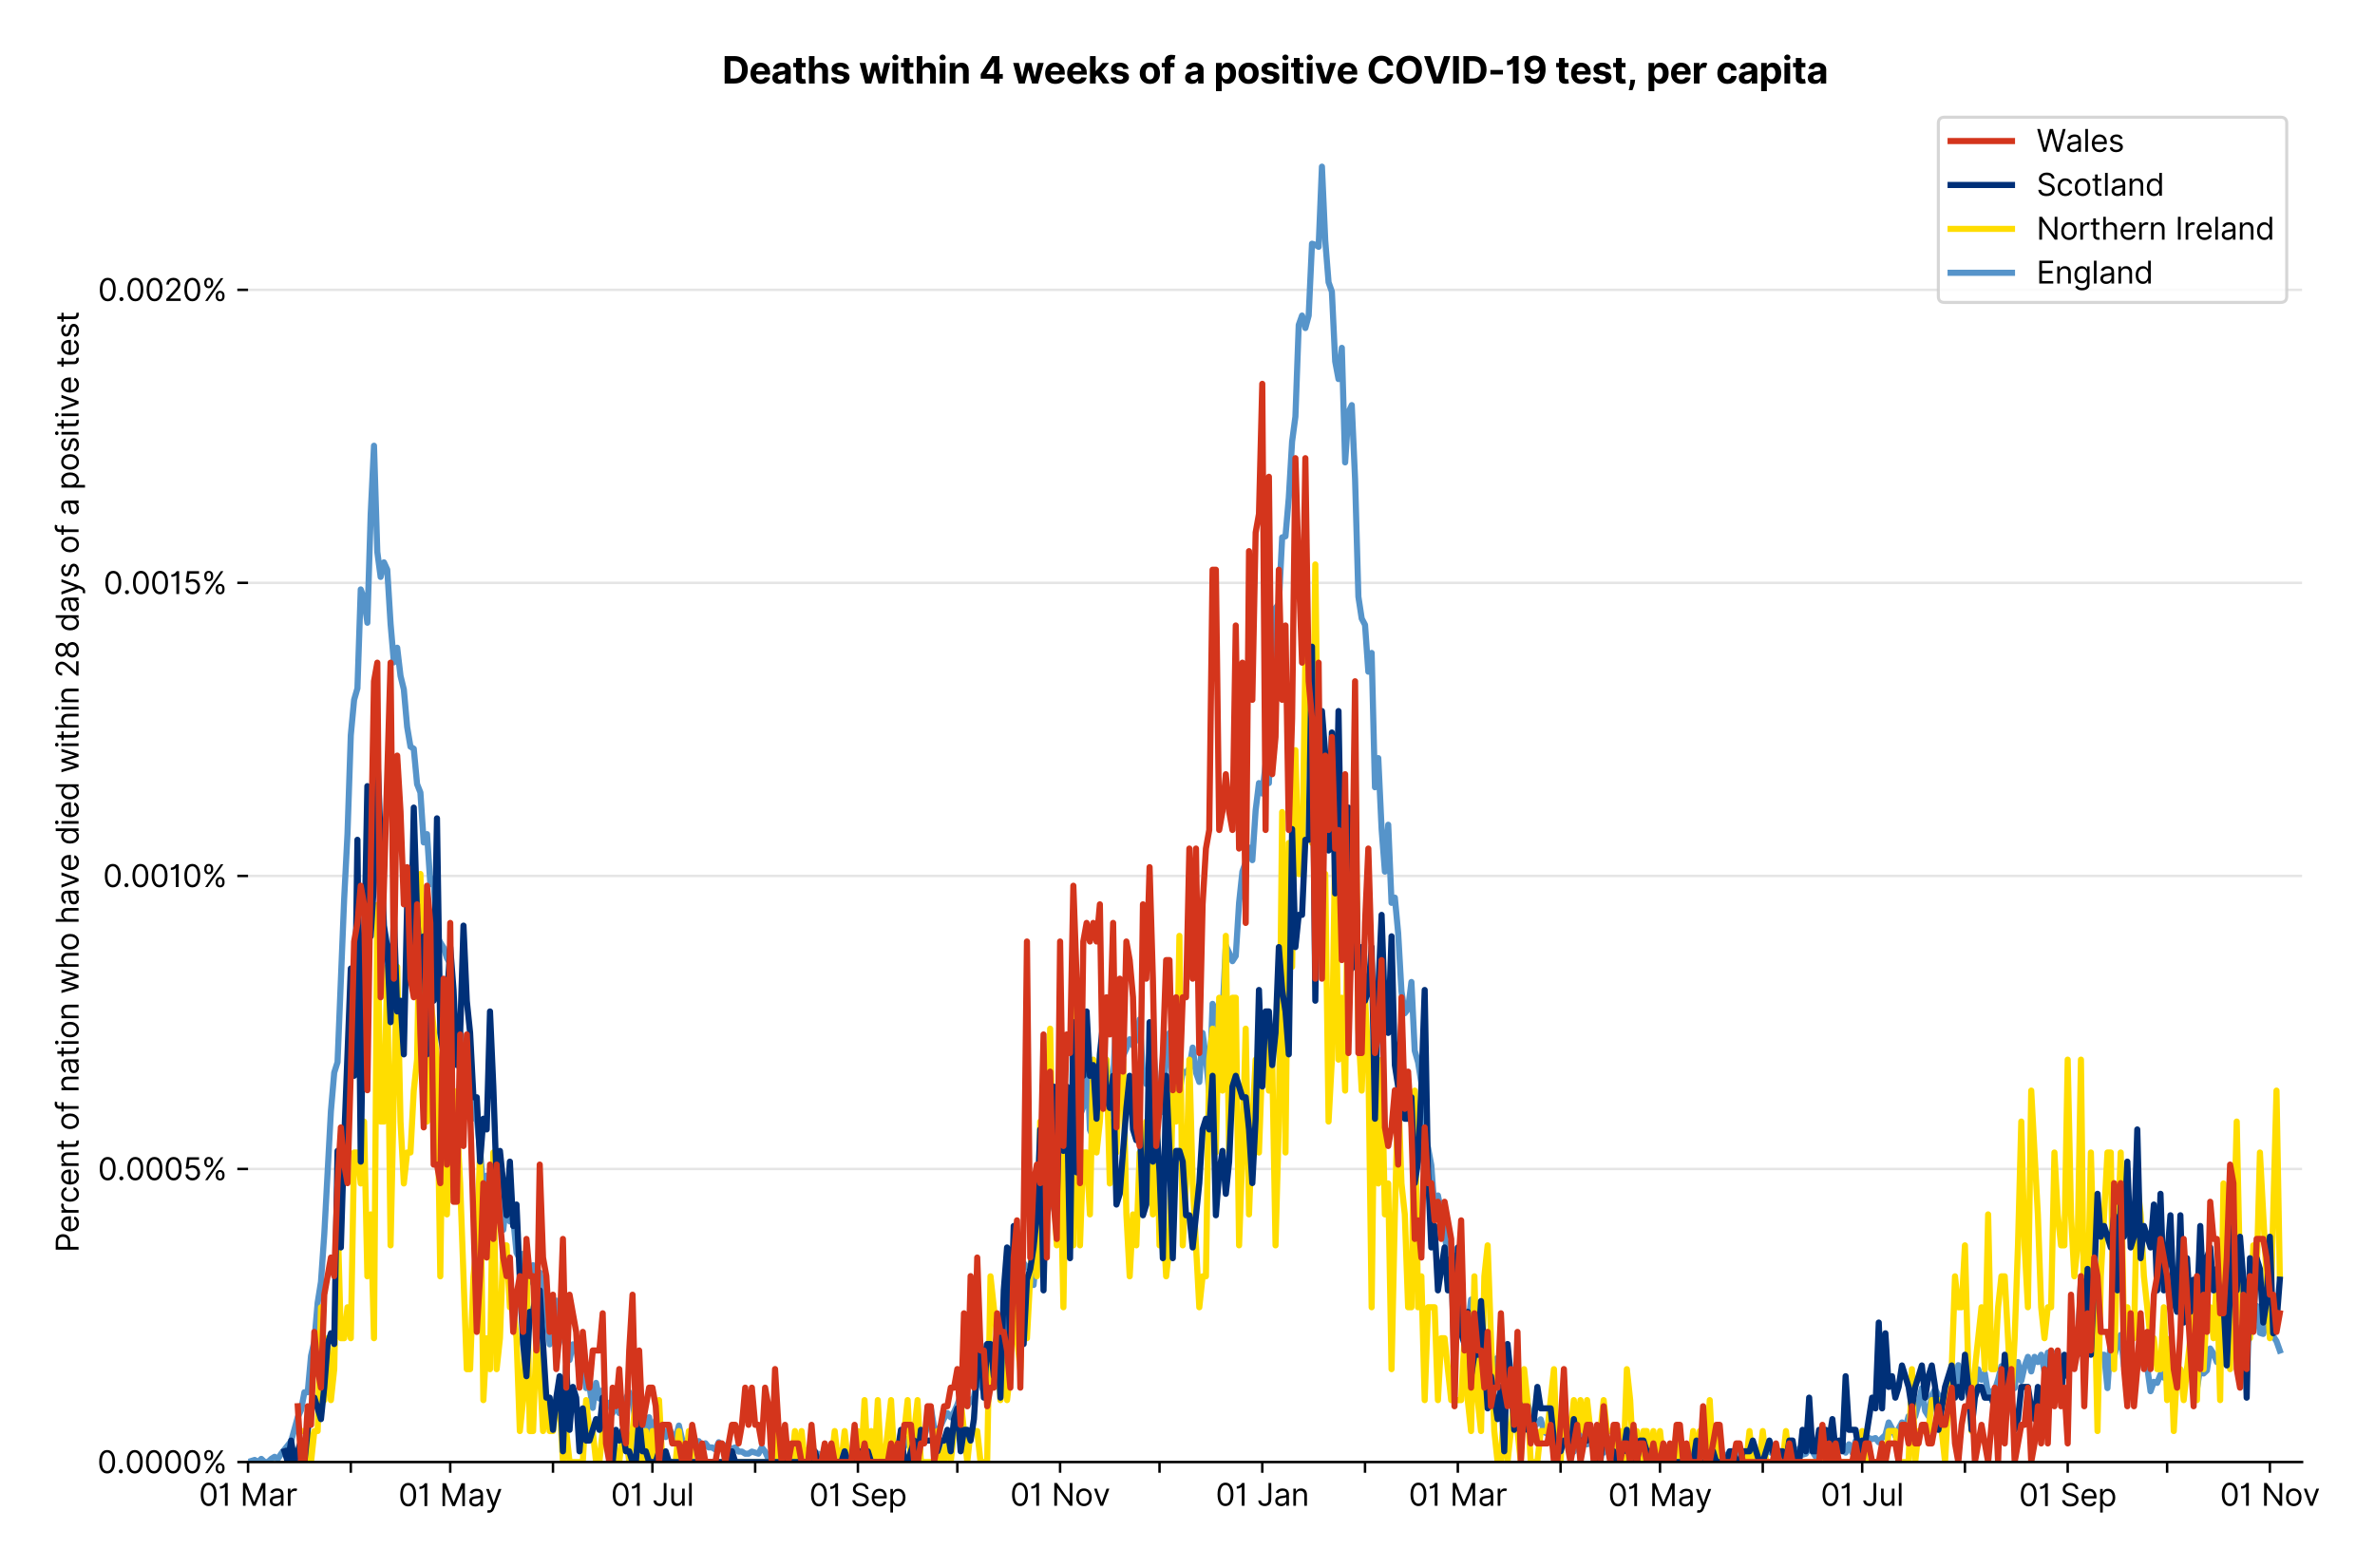 <?xml version="1.0" encoding="utf-8" standalone="no"?>
<!DOCTYPE svg PUBLIC "-//W3C//DTD SVG 1.1//EN"
  "http://www.w3.org/Graphics/SVG/1.1/DTD/svg11.dtd">
<svg version="1.1" viewBox="0 0 774.234 511.234" xmlns="http://www.w3.org/2000/svg" xmlns:xlink="http://www.w3.org/1999/xlink">
 <defs>
  <style type="text/css">*{stroke-linecap:butt;stroke-linejoin:round;}</style>
 </defs>
 <g id="figure_1">
  <g id="patch_1">
   <path d="M 0 511.234 
L 774.234 511.234 
L 774.234 0 
L 0 0 
z
" style="fill:#ffffff;"/>
  </g>
  <g id="axes_1">
   <g id="patch_2">
    <path d="M 80.862 476.745 
L 750.462 476.745 
L 750.462 33.225 
L 80.862 33.225 
z
" style="fill:#ffffff;"/>
   </g>
   <g id="matplotlib.axis_1">
    <g id="xtick_1">
     <g id="line2d_1">
      <defs>
       <path d="M 0 0 
L 0 3.5 
" id="m07d269040c" style="stroke:#000000;stroke-width:0.8;"/>
      </defs>
      <g>
       <use style="stroke:#000000;stroke-width:0.8;" x="80.862" xlink:href="#m07d269040c" y="476.745"/>
      </g>
     </g>
     <g id="text_1">
      <!-- 01 Mar -->
      <g transform="translate(64.826 491.018)scale(0.1 -0.1)">
       <defs>
        <path d="M 2000 -64 
Q 1230 -64 806 561 
Q 382 1186 382 2327 
Q 382 3459 809 4088 
Q 1236 4718 2000 4718 
Q 2764 4718 3191 4088 
Q 3618 3459 3618 2327 
Q 3618 1186 3194 561 
Q 2771 -64 2000 -64 
z
M 2000 436 
Q 2509 436 2791 927 
Q 3073 1418 3073 2327 
Q 3073 3234 2789 3730 
Q 2505 4227 2000 4227 
Q 1496 4227 1211 3730 
Q 927 3234 927 2327 
Q 927 1418 1210 927 
Q 1493 436 2000 436 
z
" id="Inter-Regular-30" transform="scale(0.016)"/>
        <path d="M 1973 4655 
L 1973 0 
L 1409 0 
L 1409 3836 
L 1373 3836 
Q 1341 3773 1209 3692 
Q 1077 3611 868 3551 
Q 659 3491 391 3491 
L 391 3964 
Q 661 3964 859 4061 
Q 1057 4159 1190 4291 
Q 1323 4423 1392 4529 
Q 1461 4636 1473 4655 
L 1973 4655 
z
" id="Inter-Regular-31" transform="scale(0.016)"/>
        <path id="Inter-Regular-20" transform="scale(0.016)"/>
        <path d="M 564 4655 
L 1236 4655 
L 2818 791 
L 2873 791 
L 4455 4655 
L 5127 4655 
L 5127 0 
L 4600 0 
L 4600 3536 
L 4555 3536 
L 3100 0 
L 2591 0 
L 1136 3536 
L 1091 3536 
L 1091 0 
L 564 0 
L 564 4655 
z
" id="Inter-Regular-4d" transform="scale(0.016)"/>
        <path d="M 1518 -82 
Q 1186 -82 916 44 
Q 646 170 486 410 
Q 327 650 327 991 
Q 327 1291 445 1478 
Q 564 1666 761 1773 
Q 959 1880 1199 1933 
Q 1439 1986 1682 2018 
Q 2000 2059 2199 2080 
Q 2398 2102 2490 2154 
Q 2582 2207 2582 2336 
L 2582 2355 
Q 2582 2691 2399 2877 
Q 2216 3064 1846 3064 
Q 1461 3064 1243 2895 
Q 1025 2727 936 2536 
L 427 2718 
Q 564 3036 792 3214 
Q 1021 3393 1292 3464 
Q 1564 3536 1827 3536 
Q 1996 3536 2215 3496 
Q 2434 3457 2640 3334 
Q 2846 3211 2982 2963 
Q 3118 2716 3118 2300 
L 3118 0 
L 2582 0 
L 2582 473 
L 2555 473 
Q 2500 359 2373 229 
Q 2246 100 2034 9 
Q 1823 -82 1518 -82 
z
M 1600 400 
Q 1918 400 2137 525 
Q 2357 650 2469 847 
Q 2582 1045 2582 1264 
L 2582 1755 
Q 2548 1714 2433 1681 
Q 2318 1648 2169 1624 
Q 2021 1600 1881 1583 
Q 1741 1566 1655 1555 
Q 1446 1527 1265 1467 
Q 1084 1407 974 1287 
Q 864 1168 864 964 
Q 864 684 1072 542 
Q 1280 400 1600 400 
z
" id="Inter-Regular-61" transform="scale(0.016)"/>
        <path d="M 491 0 
L 491 3491 
L 1009 3491 
L 1009 2964 
L 1046 2964 
Q 1139 3223 1389 3384 
Q 1639 3545 1955 3545 
Q 2100 3545 2209 3511 
Q 2318 3477 2400 3418 
L 2218 2964 
Q 2161 2993 2085 3010 
Q 2009 3027 1909 3027 
Q 1527 3027 1277 2794 
Q 1027 2561 1027 2209 
L 1027 0 
L 491 0 
z
" id="Inter-Regular-72" transform="scale(0.016)"/>
       </defs>
       <use xlink:href="#Inter-Regular-30"/>
       <use x="62.5" xlink:href="#Inter-Regular-31"/>
       <use x="106.676" xlink:href="#Inter-Regular-20"/>
       <use x="134.801" xlink:href="#Inter-Regular-4d"/>
       <use x="225.994" xlink:href="#Inter-Regular-61"/>
       <use x="282.386" xlink:href="#Inter-Regular-72"/>
      </g>
     </g>
    </g>
    <g id="xtick_2">
     <g id="line2d_2">
      <g>
       <use style="stroke:#000000;stroke-width:0.8;" x="114.358" xlink:href="#m07d269040c" y="476.745"/>
      </g>
     </g>
    </g>
    <g id="xtick_3">
     <g id="line2d_3">
      <g>
       <use style="stroke:#000000;stroke-width:0.8;" x="146.773" xlink:href="#m07d269040c" y="476.745"/>
      </g>
     </g>
     <g id="text_2">
      <!-- 01 May -->
      <g transform="translate(129.869 491.117)scale(0.1 -0.1)">
       <defs>
        <path d="M 818 -1355 
Q 682 -1355 575 -1333 
Q 468 -1311 427 -1291 
L 564 -818 
Q 857 -893 1053 -814 
Q 1250 -736 1391 -345 
L 1509 -18 
L 218 3491 
L 800 3491 
L 1764 709 
L 1800 709 
L 2764 3491 
L 3346 3491 
L 1846 -564 
Q 1550 -1355 818 -1355 
z
" id="Inter-Regular-79" transform="scale(0.016)"/>
       </defs>
       <use xlink:href="#Inter-Regular-30"/>
       <use x="62.5" xlink:href="#Inter-Regular-31"/>
       <use x="106.676" xlink:href="#Inter-Regular-20"/>
       <use x="134.801" xlink:href="#Inter-Regular-4d"/>
       <use x="225.994" xlink:href="#Inter-Regular-61"/>
       <use x="282.386" xlink:href="#Inter-Regular-79"/>
      </g>
     </g>
    </g>
    <g id="xtick_4">
     <g id="line2d_4">
      <g>
       <use style="stroke:#000000;stroke-width:0.8;" x="180.268" xlink:href="#m07d269040c" y="476.745"/>
      </g>
     </g>
    </g>
    <g id="xtick_5">
     <g id="line2d_5">
      <g>
       <use style="stroke:#000000;stroke-width:0.8;" x="212.683" xlink:href="#m07d269040c" y="476.745"/>
      </g>
     </g>
     <g id="text_3">
      <!-- 01 Jul -->
      <g transform="translate(199.139 491.018)scale(0.1 -0.1)">
       <defs>
        <path d="M 2346 4655 
L 2909 4655 
L 2909 1327 
Q 2909 657 2549 296 
Q 2189 -64 1582 -64 
Q 1200 -64 902 76 
Q 605 216 434 475 
Q 264 734 264 1091 
L 818 1091 
Q 818 795 1034 615 
Q 1250 436 1582 436 
Q 1948 436 2147 664 
Q 2346 893 2346 1327 
L 2346 4655 
z
" id="Inter-Regular-4a" transform="scale(0.016)"/>
        <path d="M 2691 1427 
L 2691 3491 
L 3227 3491 
L 3227 0 
L 2691 0 
L 2691 591 
L 2655 591 
Q 2532 325 2273 140 
Q 2014 -45 1618 -45 
Q 1127 -45 809 280 
Q 491 605 491 1273 
L 491 3491 
L 1027 3491 
L 1027 1309 
Q 1027 927 1242 700 
Q 1457 473 1791 473 
Q 1991 473 2199 575 
Q 2407 677 2549 888 
Q 2691 1100 2691 1427 
z
" id="Inter-Regular-75" transform="scale(0.016)"/>
        <path d="M 1027 4655 
L 1027 0 
L 491 0 
L 491 4655 
L 1027 4655 
z
" id="Inter-Regular-6c" transform="scale(0.016)"/>
       </defs>
       <use xlink:href="#Inter-Regular-30"/>
       <use x="62.5" xlink:href="#Inter-Regular-31"/>
       <use x="106.676" xlink:href="#Inter-Regular-20"/>
       <use x="134.801" xlink:href="#Inter-Regular-4a"/>
       <use x="189.063" xlink:href="#Inter-Regular-75"/>
       <use x="247.159" xlink:href="#Inter-Regular-6c"/>
      </g>
     </g>
    </g>
    <g id="xtick_6">
     <g id="line2d_6">
      <g>
       <use style="stroke:#000000;stroke-width:0.8;" x="246.178" xlink:href="#m07d269040c" y="476.745"/>
      </g>
     </g>
    </g>
    <g id="xtick_7">
     <g id="line2d_7">
      <g>
       <use style="stroke:#000000;stroke-width:0.8;" x="279.673" xlink:href="#m07d269040c" y="476.745"/>
      </g>
     </g>
     <g id="text_4">
      <!-- 01 Sep -->
      <g transform="translate(263.786 491.117)scale(0.1 -0.1)">
       <defs>
        <path d="M 3109 3491 
Q 3068 3836 2777 4027 
Q 2486 4218 2064 4218 
Q 1600 4218 1318 3999 
Q 1036 3780 1036 3445 
Q 1036 3195 1189 3042 
Q 1343 2889 1553 2803 
Q 1764 2718 1936 2673 
L 2409 2545 
Q 2591 2498 2815 2414 
Q 3039 2330 3244 2185 
Q 3450 2041 3584 1816 
Q 3718 1591 3718 1264 
Q 3718 886 3521 581 
Q 3325 277 2949 97 
Q 2573 -82 2036 -82 
Q 1286 -82 845 272 
Q 405 627 364 1200 
L 946 1200 
Q 968 936 1124 764 
Q 1280 593 1519 510 
Q 1759 427 2036 427 
Q 2359 427 2616 533 
Q 2873 639 3023 828 
Q 3173 1018 3173 1273 
Q 3173 1505 3043 1650 
Q 2914 1795 2702 1886 
Q 2491 1977 2246 2045 
L 1673 2209 
Q 1127 2366 809 2657 
Q 491 2948 491 3418 
Q 491 3809 703 4101 
Q 916 4393 1276 4555 
Q 1636 4718 2082 4718 
Q 2532 4718 2882 4558 
Q 3232 4398 3437 4120 
Q 3643 3843 3655 3491 
L 3109 3491 
z
" id="Inter-Regular-53" transform="scale(0.016)"/>
        <path d="M 1955 -73 
Q 1450 -73 1085 151 
Q 721 375 524 778 
Q 327 1182 327 1718 
Q 327 2255 524 2665 
Q 721 3075 1074 3305 
Q 1427 3536 1900 3536 
Q 2173 3536 2439 3445 
Q 2705 3355 2923 3151 
Q 3141 2948 3270 2614 
Q 3400 2280 3400 1791 
L 3400 1564 
L 866 1564 
Q 884 1005 1183 707 
Q 1482 409 1955 409 
Q 2271 409 2498 545 
Q 2725 682 2827 955 
L 3346 809 
Q 3223 414 2854 170 
Q 2486 -73 1955 -73 
z
M 866 2027 
L 2855 2027 
Q 2855 2470 2595 2762 
Q 2336 3055 1900 3055 
Q 1593 3055 1368 2911 
Q 1143 2768 1013 2533 
Q 884 2298 866 2027 
z
" id="Inter-Regular-65" transform="scale(0.016)"/>
        <path d="M 491 -1309 
L 491 3491 
L 1009 3491 
L 1009 2936 
L 1073 2936 
Q 1132 3027 1237 3169 
Q 1343 3311 1542 3423 
Q 1741 3536 2082 3536 
Q 2523 3536 2859 3315 
Q 3196 3095 3384 2690 
Q 3573 2286 3573 1736 
Q 3573 1182 3384 776 
Q 3196 370 2861 148 
Q 2527 -73 2091 -73 
Q 1755 -73 1552 39 
Q 1350 152 1241 296 
Q 1132 441 1073 536 
L 1027 536 
L 1027 -1309 
L 491 -1309 
z
M 1018 1745 
Q 1018 1152 1276 780 
Q 1534 409 2018 409 
Q 2355 409 2581 587 
Q 2807 766 2921 1069 
Q 3036 1373 3036 1745 
Q 3036 2114 2923 2410 
Q 2811 2707 2585 2881 
Q 2359 3055 2018 3055 
Q 1527 3055 1272 2693 
Q 1018 2332 1018 1745 
z
" id="Inter-Regular-70" transform="scale(0.016)"/>
       </defs>
       <use xlink:href="#Inter-Regular-30"/>
       <use x="62.5" xlink:href="#Inter-Regular-31"/>
       <use x="106.676" xlink:href="#Inter-Regular-20"/>
       <use x="134.801" xlink:href="#Inter-Regular-53"/>
       <use x="198.58" xlink:href="#Inter-Regular-65"/>
       <use x="256.818" xlink:href="#Inter-Regular-70"/>
      </g>
     </g>
    </g>
    <g id="xtick_8">
     <g id="line2d_8">
      <g>
       <use style="stroke:#000000;stroke-width:0.8;" x="312.088" xlink:href="#m07d269040c" y="476.745"/>
      </g>
     </g>
    </g>
    <g id="xtick_9">
     <g id="line2d_9">
      <g>
       <use style="stroke:#000000;stroke-width:0.8;" x="345.583" xlink:href="#m07d269040c" y="476.745"/>
      </g>
     </g>
     <g id="text_5">
      <!-- 01 Nov -->
      <g transform="translate(329.312 491.018)scale(0.1 -0.1)">
       <defs>
        <path d="M 4255 4655 
L 4255 0 
L 3709 0 
L 1173 3655 
L 1127 3655 
L 1127 0 
L 564 0 
L 564 4655 
L 1109 4655 
L 3655 991 
L 3700 991 
L 3700 4655 
L 4255 4655 
z
" id="Inter-Regular-4e" transform="scale(0.016)"/>
        <path d="M 1909 -73 
Q 1436 -73 1080 152 
Q 725 377 526 781 
Q 327 1186 327 1727 
Q 327 2273 526 2679 
Q 725 3086 1080 3311 
Q 1436 3536 1909 3536 
Q 2382 3536 2737 3311 
Q 3093 3086 3292 2679 
Q 3491 2273 3491 1727 
Q 3491 1186 3292 781 
Q 3093 377 2737 152 
Q 2382 -73 1909 -73 
z
M 1909 409 
Q 2268 409 2500 593 
Q 2732 777 2843 1077 
Q 2955 1377 2955 1727 
Q 2955 2077 2843 2379 
Q 2732 2682 2500 2868 
Q 2268 3055 1909 3055 
Q 1550 3055 1318 2868 
Q 1086 2682 975 2379 
Q 864 2077 864 1727 
Q 864 1377 975 1077 
Q 1086 777 1318 593 
Q 1550 409 1909 409 
z
" id="Inter-Regular-6f" transform="scale(0.016)"/>
        <path d="M 3346 3491 
L 2055 0 
L 1509 0 
L 218 3491 
L 800 3491 
L 1764 709 
L 1800 709 
L 2764 3491 
L 3346 3491 
z
" id="Inter-Regular-76" transform="scale(0.016)"/>
       </defs>
       <use xlink:href="#Inter-Regular-30"/>
       <use x="62.5" xlink:href="#Inter-Regular-31"/>
       <use x="106.676" xlink:href="#Inter-Regular-20"/>
       <use x="134.801" xlink:href="#Inter-Regular-4e"/>
       <use x="210.085" xlink:href="#Inter-Regular-6f"/>
       <use x="269.744" xlink:href="#Inter-Regular-76"/>
      </g>
     </g>
    </g>
    <g id="xtick_10">
     <g id="line2d_10">
      <g>
       <use style="stroke:#000000;stroke-width:0.8;" x="377.998" xlink:href="#m07d269040c" y="476.745"/>
      </g>
     </g>
    </g>
    <g id="xtick_11">
     <g id="line2d_11">
      <g>
       <use style="stroke:#000000;stroke-width:0.8;" x="411.493" xlink:href="#m07d269040c" y="476.745"/>
      </g>
     </g>
     <g id="text_6">
      <!-- 01 Jan -->
      <g transform="translate(396.294 491.018)scale(0.1 -0.1)">
       <defs>
        <path d="M 1027 2100 
L 1027 0 
L 491 0 
L 491 3491 
L 1009 3491 
L 1009 2945 
L 1055 2945 
Q 1177 3211 1427 3373 
Q 1677 3536 2073 3536 
Q 2602 3536 2928 3211 
Q 3255 2886 3255 2218 
L 3255 0 
L 2718 0 
L 2718 2182 
Q 2718 2593 2504 2824 
Q 2291 3055 1918 3055 
Q 1534 3055 1280 2806 
Q 1027 2557 1027 2100 
z
" id="Inter-Regular-6e" transform="scale(0.016)"/>
       </defs>
       <use xlink:href="#Inter-Regular-30"/>
       <use x="62.5" xlink:href="#Inter-Regular-31"/>
       <use x="106.676" xlink:href="#Inter-Regular-20"/>
       <use x="134.801" xlink:href="#Inter-Regular-4a"/>
       <use x="189.063" xlink:href="#Inter-Regular-61"/>
       <use x="245.455" xlink:href="#Inter-Regular-6e"/>
      </g>
     </g>
    </g>
    <g id="xtick_12">
     <g id="line2d_12">
      <g>
       <use style="stroke:#000000;stroke-width:0.8;" x="444.988" xlink:href="#m07d269040c" y="476.745"/>
      </g>
     </g>
    </g>
    <g id="xtick_13">
     <g id="line2d_13">
      <g>
       <use style="stroke:#000000;stroke-width:0.8;" x="475.242" xlink:href="#m07d269040c" y="476.745"/>
      </g>
     </g>
     <g id="text_7">
      <!-- 01 Mar -->
      <g transform="translate(459.205 491.018)scale(0.1 -0.1)">
       <use xlink:href="#Inter-Regular-30"/>
       <use x="62.5" xlink:href="#Inter-Regular-31"/>
       <use x="106.676" xlink:href="#Inter-Regular-20"/>
       <use x="134.801" xlink:href="#Inter-Regular-4d"/>
       <use x="225.994" xlink:href="#Inter-Regular-61"/>
       <use x="282.386" xlink:href="#Inter-Regular-72"/>
      </g>
     </g>
    </g>
    <g id="xtick_14">
     <g id="line2d_14">
      <g>
       <use style="stroke:#000000;stroke-width:0.8;" x="508.737" xlink:href="#m07d269040c" y="476.745"/>
      </g>
     </g>
    </g>
    <g id="xtick_15">
     <g id="line2d_15">
      <g>
       <use style="stroke:#000000;stroke-width:0.8;" x="541.152" xlink:href="#m07d269040c" y="476.745"/>
      </g>
     </g>
     <g id="text_8">
      <!-- 01 May -->
      <g transform="translate(524.249 491.117)scale(0.1 -0.1)">
       <use xlink:href="#Inter-Regular-30"/>
       <use x="62.5" xlink:href="#Inter-Regular-31"/>
       <use x="106.676" xlink:href="#Inter-Regular-20"/>
       <use x="134.801" xlink:href="#Inter-Regular-4d"/>
       <use x="225.994" xlink:href="#Inter-Regular-61"/>
       <use x="282.386" xlink:href="#Inter-Regular-79"/>
      </g>
     </g>
    </g>
    <g id="xtick_16">
     <g id="line2d_16">
      <g>
       <use style="stroke:#000000;stroke-width:0.8;" x="574.647" xlink:href="#m07d269040c" y="476.745"/>
      </g>
     </g>
    </g>
    <g id="xtick_17">
     <g id="line2d_17">
      <g>
       <use style="stroke:#000000;stroke-width:0.8;" x="607.062" xlink:href="#m07d269040c" y="476.745"/>
      </g>
     </g>
     <g id="text_9">
      <!-- 01 Jul -->
      <g transform="translate(593.518 491.018)scale(0.1 -0.1)">
       <use xlink:href="#Inter-Regular-30"/>
       <use x="62.5" xlink:href="#Inter-Regular-31"/>
       <use x="106.676" xlink:href="#Inter-Regular-20"/>
       <use x="134.801" xlink:href="#Inter-Regular-4a"/>
       <use x="189.063" xlink:href="#Inter-Regular-75"/>
       <use x="247.159" xlink:href="#Inter-Regular-6c"/>
      </g>
     </g>
    </g>
    <g id="xtick_18">
     <g id="line2d_18">
      <g>
       <use style="stroke:#000000;stroke-width:0.8;" x="640.557" xlink:href="#m07d269040c" y="476.745"/>
      </g>
     </g>
    </g>
    <g id="xtick_19">
     <g id="line2d_19">
      <g>
       <use style="stroke:#000000;stroke-width:0.8;" x="674.053" xlink:href="#m07d269040c" y="476.745"/>
      </g>
     </g>
     <g id="text_10">
      <!-- 01 Sep -->
      <g transform="translate(658.165 491.117)scale(0.1 -0.1)">
       <use xlink:href="#Inter-Regular-30"/>
       <use x="62.5" xlink:href="#Inter-Regular-31"/>
       <use x="106.676" xlink:href="#Inter-Regular-20"/>
       <use x="134.801" xlink:href="#Inter-Regular-53"/>
       <use x="198.58" xlink:href="#Inter-Regular-65"/>
       <use x="256.818" xlink:href="#Inter-Regular-70"/>
      </g>
     </g>
    </g>
    <g id="xtick_20">
     <g id="line2d_20">
      <g>
       <use style="stroke:#000000;stroke-width:0.8;" x="706.467" xlink:href="#m07d269040c" y="476.745"/>
      </g>
     </g>
    </g>
    <g id="xtick_21">
     <g id="line2d_21">
      <g>
       <use style="stroke:#000000;stroke-width:0.8;" x="739.963" xlink:href="#m07d269040c" y="476.745"/>
      </g>
     </g>
     <g id="text_11">
      <!-- 01 Nov -->
      <g transform="translate(723.691 491.018)scale(0.1 -0.1)">
       <use xlink:href="#Inter-Regular-30"/>
       <use x="62.5" xlink:href="#Inter-Regular-31"/>
       <use x="106.676" xlink:href="#Inter-Regular-20"/>
       <use x="134.801" xlink:href="#Inter-Regular-4e"/>
       <use x="210.085" xlink:href="#Inter-Regular-6f"/>
       <use x="269.744" xlink:href="#Inter-Regular-76"/>
      </g>
     </g>
    </g>
   </g>
   <g id="matplotlib.axis_2">
    <g id="ytick_1">
     <g id="line2d_22">
      <path clip-path="url(#p117700e77e)" d="M 80.862 476.745 
L 750.462 476.745 
" style="fill:none;stroke:#e5e5e5;stroke-linecap:square;stroke-width:0.8;"/>
     </g>
     <g id="line2d_23">
      <defs>
       <path d="M 0 0 
L -3.5 0 
" id="ma8ccc55390" style="stroke:#000000;stroke-width:0.8;"/>
      </defs>
      <g>
       <use style="stroke:#000000;stroke-width:0.8;" x="80.862" xlink:href="#ma8ccc55390" y="476.745"/>
      </g>
     </g>
     <g id="text_12">
      <!-- 0.0000% -->
      <g transform="translate(31.731 480.382)scale(0.1 -0.1)">
       <defs>
        <path d="M 882 -36 
Q 714 -36 593 84 
Q 473 205 473 373 
Q 473 541 593 661 
Q 714 782 882 782 
Q 1050 782 1170 661 
Q 1291 541 1291 373 
Q 1291 205 1170 84 
Q 1050 -36 882 -36 
z
" id="Inter-Regular-2e" transform="scale(0.016)"/>
        <path d="M 2855 873 
L 2855 1118 
Q 2855 1373 2960 1585 
Q 3066 1798 3269 1926 
Q 3473 2055 3764 2055 
Q 4059 2055 4259 1926 
Q 4459 1798 4561 1585 
Q 4664 1373 4664 1118 
L 4664 873 
Q 4664 618 4560 405 
Q 4457 193 4256 64 
Q 4055 -64 3764 -64 
Q 3468 -64 3266 64 
Q 3064 193 2959 405 
Q 2855 618 2855 873 
z
M 536 3536 
L 536 3782 
Q 536 4036 642 4248 
Q 748 4461 951 4589 
Q 1155 4718 1446 4718 
Q 1741 4718 1941 4589 
Q 2141 4461 2243 4248 
Q 2346 4036 2346 3782 
L 2346 3536 
Q 2346 3282 2242 3069 
Q 2139 2857 1937 2728 
Q 1736 2600 1446 2600 
Q 1150 2600 948 2728 
Q 746 2857 641 3069 
Q 536 3282 536 3536 
z
M 709 0 
L 3909 4655 
L 4427 4655 
L 1227 0 
L 709 0 
z
M 3318 1118 
L 3318 873 
Q 3318 661 3418 494 
Q 3518 327 3764 327 
Q 4002 327 4101 494 
Q 4200 661 4200 873 
L 4200 1118 
Q 4200 1330 4104 1497 
Q 4009 1664 3764 1664 
Q 3525 1664 3421 1497 
Q 3318 1330 3318 1118 
z
M 1000 3782 
L 1000 3536 
Q 1000 3325 1100 3158 
Q 1200 2991 1446 2991 
Q 1684 2991 1783 3158 
Q 1882 3325 1882 3536 
L 1882 3782 
Q 1882 3993 1786 4160 
Q 1691 4327 1446 4327 
Q 1207 4327 1103 4160 
Q 1000 3993 1000 3782 
z
" id="Inter-Regular-25" transform="scale(0.016)"/>
       </defs>
       <use xlink:href="#Inter-Regular-30"/>
       <use x="62.5" xlink:href="#Inter-Regular-2e"/>
       <use x="90.057" xlink:href="#Inter-Regular-30"/>
       <use x="152.557" xlink:href="#Inter-Regular-30"/>
       <use x="215.057" xlink:href="#Inter-Regular-30"/>
       <use x="277.557" xlink:href="#Inter-Regular-30"/>
       <use x="340.057" xlink:href="#Inter-Regular-25"/>
      </g>
     </g>
    </g>
    <g id="ytick_2">
     <g id="line2d_24">
      <path clip-path="url(#p117700e77e)" d="M 80.862 381.184 
L 750.462 381.184 
" style="fill:none;stroke:#e5e5e5;stroke-linecap:square;stroke-width:0.8;"/>
     </g>
     <g id="line2d_25">
      <g>
       <use style="stroke:#000000;stroke-width:0.8;" x="80.862" xlink:href="#ma8ccc55390" y="381.184"/>
      </g>
     </g>
     <g id="text_13">
      <!-- 0.0005% -->
      <g transform="translate(31.902 384.821)scale(0.1 -0.1)">
       <defs>
        <path d="M 1936 -64 
Q 1536 -64 1216 95 
Q 896 255 702 532 
Q 509 809 491 1164 
L 1036 1164 
Q 1068 848 1324 642 
Q 1580 436 1936 436 
Q 2223 436 2447 570 
Q 2671 705 2799 940 
Q 2927 1175 2927 1473 
Q 2927 1777 2794 2017 
Q 2661 2257 2429 2395 
Q 2198 2534 1900 2536 
Q 1686 2539 1461 2472 
Q 1236 2405 1091 2300 
L 564 2364 
L 846 4655 
L 3264 4655 
L 3264 4155 
L 1318 4155 
L 1155 2782 
L 1182 2782 
Q 1325 2895 1541 2970 
Q 1757 3045 1991 3045 
Q 2418 3045 2753 2842 
Q 3089 2639 3281 2286 
Q 3473 1934 3473 1482 
Q 3473 1036 3274 687 
Q 3075 339 2727 137 
Q 2380 -64 1936 -64 
z
" id="Inter-Regular-35" transform="scale(0.016)"/>
       </defs>
       <use xlink:href="#Inter-Regular-30"/>
       <use x="62.5" xlink:href="#Inter-Regular-2e"/>
       <use x="90.057" xlink:href="#Inter-Regular-30"/>
       <use x="152.557" xlink:href="#Inter-Regular-30"/>
       <use x="215.057" xlink:href="#Inter-Regular-30"/>
       <use x="277.557" xlink:href="#Inter-Regular-35"/>
       <use x="338.352" xlink:href="#Inter-Regular-25"/>
      </g>
     </g>
    </g>
    <g id="ytick_3">
     <g id="line2d_26">
      <path clip-path="url(#p117700e77e)" d="M 80.862 285.623 
L 750.462 285.623 
" style="fill:none;stroke:#e5e5e5;stroke-linecap:square;stroke-width:0.8;"/>
     </g>
     <g id="line2d_27">
      <g>
       <use style="stroke:#000000;stroke-width:0.8;" x="80.862" xlink:href="#ma8ccc55390" y="285.623"/>
      </g>
     </g>
     <g id="text_14">
      <!-- 0.0010% -->
      <g transform="translate(33.564 289.259)scale(0.1 -0.1)">
       <use xlink:href="#Inter-Regular-30"/>
       <use x="62.5" xlink:href="#Inter-Regular-2e"/>
       <use x="90.057" xlink:href="#Inter-Regular-30"/>
       <use x="152.557" xlink:href="#Inter-Regular-30"/>
       <use x="215.057" xlink:href="#Inter-Regular-31"/>
       <use x="259.233" xlink:href="#Inter-Regular-30"/>
       <use x="321.733" xlink:href="#Inter-Regular-25"/>
      </g>
     </g>
    </g>
    <g id="ytick_4">
     <g id="line2d_28">
      <path clip-path="url(#p117700e77e)" d="M 80.862 190.062 
L 750.462 190.062 
" style="fill:none;stroke:#e5e5e5;stroke-linecap:square;stroke-width:0.8;"/>
     </g>
     <g id="line2d_29">
      <g>
       <use style="stroke:#000000;stroke-width:0.8;" x="80.862" xlink:href="#ma8ccc55390" y="190.062"/>
      </g>
     </g>
     <g id="text_15">
      <!-- 0.0015% -->
      <g transform="translate(33.734 193.698)scale(0.1 -0.1)">
       <use xlink:href="#Inter-Regular-30"/>
       <use x="62.5" xlink:href="#Inter-Regular-2e"/>
       <use x="90.057" xlink:href="#Inter-Regular-30"/>
       <use x="152.557" xlink:href="#Inter-Regular-30"/>
       <use x="215.057" xlink:href="#Inter-Regular-31"/>
       <use x="259.233" xlink:href="#Inter-Regular-35"/>
       <use x="320.028" xlink:href="#Inter-Regular-25"/>
      </g>
     </g>
    </g>
    <g id="ytick_5">
     <g id="line2d_30">
      <path clip-path="url(#p117700e77e)" d="M 80.862 94.5 
L 750.462 94.5 
" style="fill:none;stroke:#e5e5e5;stroke-linecap:square;stroke-width:0.8;"/>
     </g>
     <g id="line2d_31">
      <g>
       <use style="stroke:#000000;stroke-width:0.8;" x="80.862" xlink:href="#ma8ccc55390" y="94.5"/>
      </g>
     </g>
     <g id="text_16">
      <!-- 0.0020% -->
      <g transform="translate(31.93 98.137)scale(0.1 -0.1)">
       <defs>
        <path d="M 482 0 
L 482 409 
L 2018 2091 
Q 2289 2386 2464 2605 
Q 2639 2825 2724 3019 
Q 2809 3214 2809 3427 
Q 2809 3795 2553 4011 
Q 2298 4227 1918 4227 
Q 1514 4227 1275 3985 
Q 1036 3743 1036 3345 
L 500 3345 
Q 500 3755 688 4064 
Q 877 4373 1203 4545 
Q 1530 4718 1936 4718 
Q 2346 4718 2661 4545 
Q 2977 4373 3156 4079 
Q 3336 3786 3336 3427 
Q 3336 3170 3244 2926 
Q 3152 2682 2926 2383 
Q 2700 2084 2300 1655 
L 1255 536 
L 1255 500 
L 3418 500 
L 3418 0 
L 482 0 
z
" id="Inter-Regular-32" transform="scale(0.016)"/>
       </defs>
       <use xlink:href="#Inter-Regular-30"/>
       <use x="62.5" xlink:href="#Inter-Regular-2e"/>
       <use x="90.057" xlink:href="#Inter-Regular-30"/>
       <use x="152.557" xlink:href="#Inter-Regular-30"/>
       <use x="215.057" xlink:href="#Inter-Regular-32"/>
       <use x="275.568" xlink:href="#Inter-Regular-30"/>
       <use x="338.068" xlink:href="#Inter-Regular-25"/>
      </g>
     </g>
    </g>
    <g id="text_17">
     <!-- Percent of nation who have died within 28 days of a positive test -->
     <g transform="translate(25.614 408.396)rotate(-90)scale(0.1 -0.1)">
      <defs>
       <path d="M 564 0 
L 564 4655 
L 2136 4655 
Q 2684 4655 3033 4458 
Q 3382 4261 3550 3927 
Q 3718 3593 3718 3182 
Q 3718 2770 3551 2434 
Q 3384 2098 3036 1899 
Q 2689 1700 2146 1700 
L 1127 1700 
L 1127 0 
L 564 0 
z
M 1127 2200 
L 2127 2200 
Q 2689 2200 2926 2482 
Q 3164 2764 3164 3182 
Q 3164 3602 2925 3878 
Q 2686 4155 2118 4155 
L 1127 4155 
L 1127 2200 
z
" id="Inter-Regular-50" transform="scale(0.016)"/>
       <path d="M 1909 -73 
Q 1418 -73 1063 159 
Q 709 391 518 798 
Q 327 1205 327 1727 
Q 327 2259 524 2667 
Q 721 3075 1074 3305 
Q 1427 3536 1900 3536 
Q 2268 3536 2563 3400 
Q 2859 3264 3047 3018 
Q 3236 2773 3282 2445 
L 2746 2445 
Q 2684 2684 2474 2869 
Q 2264 3055 1909 3055 
Q 1439 3055 1151 2697 
Q 864 2339 864 1745 
Q 864 1139 1148 774 
Q 1432 409 1909 409 
Q 2223 409 2447 570 
Q 2671 732 2746 1018 
L 3282 1018 
Q 3236 709 3058 462 
Q 2880 216 2588 71 
Q 2296 -73 1909 -73 
z
" id="Inter-Regular-63" transform="scale(0.016)"/>
       <path d="M 2009 3491 
L 2009 3036 
L 1264 3036 
L 1264 1000 
Q 1264 773 1331 660 
Q 1398 548 1503 510 
Q 1609 473 1727 473 
Q 1816 473 1873 483 
Q 1930 493 1964 500 
L 2073 18 
Q 2018 -2 1920 -23 
Q 1823 -45 1673 -45 
Q 1446 -45 1228 52 
Q 1011 150 869 350 
Q 727 550 727 855 
L 727 3036 
L 200 3036 
L 200 3491 
L 727 3491 
L 727 4327 
L 1264 4327 
L 1264 3491 
L 2009 3491 
z
" id="Inter-Regular-74" transform="scale(0.016)"/>
       <path d="M 2046 3491 
L 2046 3036 
L 1264 3036 
L 1264 0 
L 727 0 
L 727 3036 
L 164 3036 
L 164 3491 
L 727 3491 
L 727 3973 
Q 727 4273 868 4473 
Q 1009 4673 1234 4773 
Q 1459 4873 1709 4873 
Q 1907 4873 2032 4841 
Q 2157 4809 2218 4782 
L 2064 4318 
Q 2023 4332 1951 4352 
Q 1880 4373 1764 4373 
Q 1498 4373 1381 4239 
Q 1264 4105 1264 3845 
L 1264 3491 
L 2046 3491 
z
" id="Inter-Regular-66" transform="scale(0.016)"/>
       <path d="M 491 0 
L 491 3491 
L 1027 3491 
L 1027 0 
L 491 0 
z
M 764 4073 
Q 607 4073 494 4179 
Q 382 4286 382 4436 
Q 382 4586 494 4693 
Q 607 4800 764 4800 
Q 921 4800 1033 4693 
Q 1146 4586 1146 4436 
Q 1146 4286 1033 4179 
Q 921 4073 764 4073 
z
" id="Inter-Regular-69" transform="scale(0.016)"/>
       <path d="M 1282 0 
L 218 3491 
L 782 3491 
L 1536 818 
L 1573 818 
L 2318 3491 
L 2891 3491 
L 3627 827 
L 3664 827 
L 4418 3491 
L 4982 3491 
L 3918 0 
L 3391 0 
L 2627 2682 
L 2573 2682 
L 1809 0 
L 1282 0 
z
" id="Inter-Regular-77" transform="scale(0.016)"/>
       <path d="M 1027 2100 
L 1027 0 
L 491 0 
L 491 4655 
L 1027 4655 
L 1027 2945 
L 1073 2945 
Q 1196 3216 1442 3376 
Q 1689 3536 2100 3536 
Q 2636 3536 2963 3213 
Q 3291 2891 3291 2218 
L 3291 0 
L 2755 0 
L 2755 2182 
Q 2755 2598 2540 2826 
Q 2325 3055 1946 3055 
Q 1548 3055 1287 2806 
Q 1027 2557 1027 2100 
z
" id="Inter-Regular-68" transform="scale(0.016)"/>
       <path d="M 1809 -73 
Q 1373 -73 1039 148 
Q 705 370 516 776 
Q 327 1182 327 1736 
Q 327 2286 516 2690 
Q 705 3095 1041 3315 
Q 1377 3536 1818 3536 
Q 2159 3536 2358 3423 
Q 2557 3311 2662 3169 
Q 2768 3027 2827 2936 
L 2873 2936 
L 2873 4655 
L 3409 4655 
L 3409 0 
L 2891 0 
L 2891 536 
L 2827 536 
Q 2768 441 2659 296 
Q 2550 152 2348 39 
Q 2146 -73 1809 -73 
z
M 1882 409 
Q 2366 409 2624 780 
Q 2882 1152 2882 1745 
Q 2882 2332 2627 2693 
Q 2373 3055 1882 3055 
Q 1541 3055 1315 2881 
Q 1089 2707 976 2410 
Q 864 2114 864 1745 
Q 864 1373 978 1069 
Q 1093 766 1319 587 
Q 1546 409 1882 409 
z
" id="Inter-Regular-64" transform="scale(0.016)"/>
       <path d="M 1973 -64 
Q 1505 -64 1147 103 
Q 789 270 589 564 
Q 389 859 391 1236 
Q 389 1532 507 1783 
Q 625 2034 830 2203 
Q 1036 2373 1291 2418 
L 1291 2445 
Q 957 2532 759 2821 
Q 561 3111 564 3482 
Q 561 3836 743 4115 
Q 925 4395 1244 4556 
Q 1564 4718 1973 4718 
Q 2377 4718 2695 4556 
Q 3014 4395 3197 4115 
Q 3380 3836 3382 3482 
Q 3380 3111 3181 2821 
Q 2982 2532 2655 2445 
L 2655 2418 
Q 2907 2373 3109 2203 
Q 3311 2034 3431 1783 
Q 3552 1532 3555 1236 
Q 3552 859 3351 564 
Q 3150 270 2794 103 
Q 2439 -64 1973 -64 
z
M 1973 436 
Q 2446 436 2722 662 
Q 2998 889 3000 1264 
Q 2998 1527 2864 1729 
Q 2730 1932 2499 2048 
Q 2268 2164 1973 2164 
Q 1675 2164 1442 2048 
Q 1209 1932 1076 1729 
Q 943 1527 946 1264 
Q 943 889 1218 662 
Q 1493 436 1973 436 
z
M 1973 2645 
Q 2348 2645 2591 2864 
Q 2834 3084 2836 3445 
Q 2834 3800 2596 4013 
Q 2359 4227 1973 4227 
Q 1582 4227 1344 4013 
Q 1107 3800 1109 3445 
Q 1107 3084 1349 2864 
Q 1591 2645 1973 2645 
z
" id="Inter-Regular-38" transform="scale(0.016)"/>
       <path d="M 2964 2709 
L 2482 2573 
Q 2411 2755 2245 2914 
Q 2080 3073 1727 3073 
Q 1407 3073 1194 2926 
Q 982 2780 982 2555 
Q 982 2355 1127 2239 
Q 1273 2123 1582 2045 
L 2100 1918 
Q 3027 1691 3027 973 
Q 3027 673 2855 436 
Q 2684 200 2377 63 
Q 2071 -73 1664 -73 
Q 1130 -73 780 159 
Q 430 391 336 836 
L 846 964 
Q 989 400 1655 400 
Q 2030 400 2251 560 
Q 2473 720 2473 945 
Q 2473 1316 1955 1436 
L 1373 1573 
Q 893 1686 669 1926 
Q 446 2166 446 2527 
Q 446 2823 613 3050 
Q 780 3277 1069 3406 
Q 1359 3536 1727 3536 
Q 2246 3536 2542 3309 
Q 2839 3082 2964 2709 
z
" id="Inter-Regular-73" transform="scale(0.016)"/>
      </defs>
      <use xlink:href="#Inter-Regular-50"/>
      <use x="63.494" xlink:href="#Inter-Regular-65"/>
      <use x="121.733" xlink:href="#Inter-Regular-72"/>
      <use x="160.085" xlink:href="#Inter-Regular-63"/>
      <use x="215.909" xlink:href="#Inter-Regular-65"/>
      <use x="274.148" xlink:href="#Inter-Regular-6e"/>
      <use x="332.671" xlink:href="#Inter-Regular-74"/>
      <use x="369.034" xlink:href="#Inter-Regular-20"/>
      <use x="397.159" xlink:href="#Inter-Regular-6f"/>
      <use x="456.818" xlink:href="#Inter-Regular-66"/>
      <use x="492.898" xlink:href="#Inter-Regular-20"/>
      <use x="521.023" xlink:href="#Inter-Regular-6e"/>
      <use x="579.546" xlink:href="#Inter-Regular-61"/>
      <use x="635.938" xlink:href="#Inter-Regular-74"/>
      <use x="672.301" xlink:href="#Inter-Regular-69"/>
      <use x="696.023" xlink:href="#Inter-Regular-6f"/>
      <use x="755.682" xlink:href="#Inter-Regular-6e"/>
      <use x="814.205" xlink:href="#Inter-Regular-20"/>
      <use x="842.33" xlink:href="#Inter-Regular-77"/>
      <use x="923.58" xlink:href="#Inter-Regular-68"/>
      <use x="982.671" xlink:href="#Inter-Regular-6f"/>
      <use x="1042.33" xlink:href="#Inter-Regular-20"/>
      <use x="1070.455" xlink:href="#Inter-Regular-68"/>
      <use x="1129.546" xlink:href="#Inter-Regular-61"/>
      <use x="1185.938" xlink:href="#Inter-Regular-76"/>
      <use x="1241.62" xlink:href="#Inter-Regular-65"/>
      <use x="1299.858" xlink:href="#Inter-Regular-20"/>
      <use x="1327.983" xlink:href="#Inter-Regular-64"/>
      <use x="1390.057" xlink:href="#Inter-Regular-69"/>
      <use x="1413.779" xlink:href="#Inter-Regular-65"/>
      <use x="1472.017" xlink:href="#Inter-Regular-64"/>
      <use x="1534.091" xlink:href="#Inter-Regular-20"/>
      <use x="1562.216" xlink:href="#Inter-Regular-77"/>
      <use x="1643.466" xlink:href="#Inter-Regular-69"/>
      <use x="1667.188" xlink:href="#Inter-Regular-74"/>
      <use x="1703.551" xlink:href="#Inter-Regular-68"/>
      <use x="1762.642" xlink:href="#Inter-Regular-69"/>
      <use x="1786.364" xlink:href="#Inter-Regular-6e"/>
      <use x="1844.887" xlink:href="#Inter-Regular-20"/>
      <use x="1873.012" xlink:href="#Inter-Regular-32"/>
      <use x="1933.523" xlink:href="#Inter-Regular-38"/>
      <use x="1995.171" xlink:href="#Inter-Regular-20"/>
      <use x="2023.296" xlink:href="#Inter-Regular-64"/>
      <use x="2085.37" xlink:href="#Inter-Regular-61"/>
      <use x="2141.762" xlink:href="#Inter-Regular-79"/>
      <use x="2197.444" xlink:href="#Inter-Regular-73"/>
      <use x="2249.716" xlink:href="#Inter-Regular-20"/>
      <use x="2277.841" xlink:href="#Inter-Regular-6f"/>
      <use x="2337.5" xlink:href="#Inter-Regular-66"/>
      <use x="2373.58" xlink:href="#Inter-Regular-20"/>
      <use x="2401.705" xlink:href="#Inter-Regular-61"/>
      <use x="2458.097" xlink:href="#Inter-Regular-20"/>
      <use x="2486.222" xlink:href="#Inter-Regular-70"/>
      <use x="2547.16" xlink:href="#Inter-Regular-6f"/>
      <use x="2606.819" xlink:href="#Inter-Regular-73"/>
      <use x="2659.091" xlink:href="#Inter-Regular-69"/>
      <use x="2682.813" xlink:href="#Inter-Regular-74"/>
      <use x="2719.177" xlink:href="#Inter-Regular-69"/>
      <use x="2742.898" xlink:href="#Inter-Regular-76"/>
      <use x="2798.58" xlink:href="#Inter-Regular-65"/>
      <use x="2856.819" xlink:href="#Inter-Regular-20"/>
      <use x="2884.944" xlink:href="#Inter-Regular-74"/>
      <use x="2921.307" xlink:href="#Inter-Regular-65"/>
      <use x="2979.546" xlink:href="#Inter-Regular-73"/>
      <use x="3031.819" xlink:href="#Inter-Regular-74"/>
     </g>
    </g>
   </g>
   <g id="line2d_32">
    <path clip-path="url(#p117700e77e)" d="M 81.943 476.405 
L 83.023 476.066 
L 84.104 476.745 
L 85.184 475.726 
L 86.265 476.745 
L 87.345 476.745 
L 88.426 475.726 
L 89.506 475.047 
L 90.587 475.726 
L 91.667 474.029 
L 94.909 469.954 
L 97.07 462.144 
L 98.15 459.768 
L 99.231 453.995 
L 100.311 453.995 
L 101.392 442.111 
L 102.472 437.357 
L 103.553 424.794 
L 104.633 418.003 
L 105.714 402.384 
L 107.875 362.317 
L 108.955 349.753 
L 110.036 346.358 
L 112.197 293.049 
L 113.277 271.996 
L 114.358 239.739 
L 115.438 228.195 
L 116.519 224.459 
L 117.599 192.202 
L 118.68 195.258 
L 119.76 203.068 
L 120.841 167.755 
L 121.921 145.344 
L 123.002 179.978 
L 124.082 188.128 
L 125.163 183.374 
L 126.243 185.751 
L 127.324 203.407 
L 128.404 215.971 
L 129.485 211.217 
L 130.565 220.385 
L 131.646 224.799 
L 132.726 237.023 
L 133.807 243.474 
L 134.887 244.153 
L 135.968 255.698 
L 137.048 258.414 
L 138.129 274.713 
L 139.209 271.996 
L 140.29 288.295 
L 141.37 286.597 
L 142.451 305.272 
L 143.531 307.31 
L 144.612 309.007 
L 145.692 312.403 
L 146.773 314.101 
L 147.853 332.776 
L 148.933 345 
L 150.014 336.85 
L 151.094 343.641 
L 152.175 344.321 
L 153.255 341.265 
L 154.336 364.694 
L 155.416 364.694 
L 156.497 374.88 
L 157.577 388.462 
L 158.658 383.369 
L 159.738 389.82 
L 160.819 382.69 
L 161.899 385.406 
L 162.98 385.746 
L 164.06 401.025 
L 165.141 390.839 
L 166.221 398.309 
L 167.302 397.29 
L 168.382 408.495 
L 169.463 410.533 
L 170.543 408.835 
L 171.624 419.361 
L 172.704 417.324 
L 173.785 412.57 
L 174.865 418.682 
L 175.946 414.947 
L 178.107 427.51 
L 179.187 438.376 
L 180.268 435.659 
L 181.348 424.115 
L 183.509 435.659 
L 185.67 443.469 
L 186.751 438.376 
L 187.831 438.715 
L 188.912 447.883 
L 189.992 443.809 
L 191.073 452.637 
L 192.153 451.958 
L 193.234 459.088 
L 194.314 450.939 
L 195.395 456.032 
L 196.475 453.316 
L 197.556 458.409 
L 198.636 457.391 
L 199.717 460.786 
L 200.797 458.409 
L 201.878 460.786 
L 202.958 457.051 
L 204.039 456.032 
L 205.119 453.995 
L 206.2 457.051 
L 207.28 464.182 
L 208.361 463.503 
L 209.441 462.484 
L 210.522 465.2 
L 211.602 462.144 
L 212.683 469.275 
L 213.763 463.163 
L 214.843 467.917 
L 215.924 466.219 
L 217.004 468.596 
L 218.085 465.54 
L 219.165 467.917 
L 220.246 468.935 
L 221.326 464.861 
L 222.407 469.614 
L 223.487 469.954 
L 224.568 472.67 
L 225.648 469.275 
L 226.729 469.954 
L 227.809 469.954 
L 228.89 472.67 
L 229.97 470.633 
L 231.051 471.991 
L 232.131 471.991 
L 233.212 472.67 
L 234.292 470.294 
L 235.373 471.312 
L 236.453 471.312 
L 237.534 474.708 
L 238.614 472.331 
L 239.695 471.991 
L 240.775 473.35 
L 241.856 473.35 
L 242.936 474.029 
L 244.017 474.029 
L 245.097 473.35 
L 247.258 474.029 
L 248.339 471.991 
L 249.419 473.35 
L 250.5 475.726 
L 251.58 473.689 
L 252.661 474.368 
L 253.741 473.01 
L 254.822 474.029 
L 255.902 473.01 
L 256.983 473.35 
L 258.063 474.708 
L 259.144 474.368 
L 260.224 474.708 
L 261.305 473.01 
L 262.385 475.387 
L 263.466 472.67 
L 265.627 476.066 
L 266.707 474.029 
L 268.868 474.708 
L 269.949 472.331 
L 271.029 475.047 
L 272.11 473.01 
L 273.19 473.01 
L 274.271 474.029 
L 275.351 474.029 
L 276.432 475.047 
L 278.593 474.368 
L 279.673 476.066 
L 280.753 474.029 
L 281.834 474.708 
L 282.914 474.708 
L 283.995 472.67 
L 285.075 474.029 
L 286.156 472.331 
L 287.236 473.689 
L 288.317 473.689 
L 289.397 472.67 
L 290.478 473.35 
L 291.558 470.633 
L 292.639 471.991 
L 293.719 470.973 
L 294.8 471.652 
L 295.88 469.275 
L 296.961 468.596 
L 299.122 470.633 
L 300.202 467.238 
L 301.283 468.596 
L 302.363 464.861 
L 303.444 459.088 
L 304.524 465.54 
L 305.605 466.898 
L 306.685 464.861 
L 307.766 462.484 
L 308.846 460.786 
L 309.927 462.144 
L 311.007 460.447 
L 312.088 458.07 
L 313.168 455.014 
L 314.249 458.07 
L 315.329 458.409 
L 316.41 456.712 
L 317.49 455.693 
L 318.571 449.241 
L 319.651 450.939 
L 320.732 453.995 
L 321.812 446.186 
L 322.893 441.771 
L 323.973 444.148 
L 325.054 447.204 
L 326.134 442.45 
L 327.215 434.641 
L 328.295 435.32 
L 329.376 422.077 
L 330.456 435.999 
L 331.537 422.757 
L 332.617 418.682 
L 333.698 411.891 
L 334.778 413.249 
L 335.859 412.91 
L 336.939 419.022 
L 338.02 407.137 
L 339.1 401.025 
L 340.181 403.063 
L 341.261 395.932 
L 342.342 392.197 
L 343.422 381.331 
L 344.503 382.69 
L 345.583 379.634 
L 346.664 379.634 
L 347.744 377.936 
L 348.824 382.35 
L 349.905 374.54 
L 350.985 363.675 
L 352.066 363.675 
L 353.146 360.959 
L 354.227 340.586 
L 355.307 368.429 
L 356.388 370.805 
L 357.468 357.563 
L 358.549 355.526 
L 359.629 355.186 
L 360.71 347.037 
L 361.79 355.186 
L 362.871 353.149 
L 363.951 329.041 
L 365.032 341.944 
L 366.112 344.321 
L 367.193 341.944 
L 368.273 338.888 
L 369.354 340.925 
L 370.434 338.888 
L 371.515 332.436 
L 372.595 350.093 
L 373.676 353.488 
L 375.837 339.906 
L 376.917 353.828 
L 377.998 359.261 
L 379.078 362.656 
L 380.159 339.227 
L 381.239 336.85 
L 382.32 359.94 
L 383.4 356.205 
L 384.481 356.544 
L 385.561 349.414 
L 386.642 349.753 
L 387.722 348.395 
L 388.803 341.604 
L 389.883 349.753 
L 390.964 352.809 
L 392.044 336.85 
L 393.125 345 
L 394.205 356.205 
L 395.286 327.343 
L 396.366 329.72 
L 397.447 336.85 
L 398.527 330.739 
L 399.608 308.328 
L 400.688 310.705 
L 401.769 313.422 
L 402.849 311.724 
L 403.93 294.407 
L 405.01 284.22 
L 406.091 281.164 
L 407.171 276.411 
L 408.252 280.485 
L 409.332 264.187 
L 410.413 255.359 
L 411.493 258.754 
L 412.574 249.247 
L 413.654 255.359 
L 414.734 221.064 
L 415.815 198.314 
L 416.895 196.956 
L 417.976 175.225 
L 419.056 174.885 
L 420.137 162.322 
L 421.217 143.986 
L 422.298 135.837 
L 423.378 105.957 
L 424.459 102.901 
L 425.539 106.975 
L 426.62 102.901 
L 427.7 79.472 
L 428.781 79.811 
L 429.861 80.49 
L 430.942 54.345 
L 432.022 78.453 
L 433.103 92.035 
L 434.183 95.091 
L 435.264 117.841 
L 436.344 123.613 
L 437.425 113.427 
L 438.505 150.777 
L 439.586 134.479 
L 440.666 132.102 
L 441.747 156.21 
L 442.827 194.579 
L 443.908 201.71 
L 444.988 203.747 
L 446.069 219.027 
L 447.149 212.915 
L 448.23 256.717 
L 449.31 247.209 
L 450.391 270.299 
L 451.471 284.22 
L 452.552 268.94 
L 453.632 294.407 
L 454.713 292.709 
L 455.793 304.254 
L 456.874 323.268 
L 457.954 330.399 
L 459.035 329.041 
L 460.115 320.213 
L 461.196 342.623 
L 462.276 346.358 
L 463.357 353.149 
L 464.437 369.447 
L 465.518 374.201 
L 466.598 379.973 
L 467.679 394.913 
L 468.759 389.82 
L 469.84 395.253 
L 470.92 401.704 
L 472.001 410.872 
L 474.162 409.514 
L 475.242 411.551 
L 476.323 424.115 
L 477.403 433.962 
L 478.484 432.943 
L 479.564 423.775 
L 480.644 432.943 
L 481.725 438.376 
L 482.805 435.659 
L 483.886 438.376 
L 484.966 443.809 
L 486.047 440.413 
L 487.127 449.241 
L 488.208 442.79 
L 489.288 449.921 
L 490.369 448.223 
L 491.449 454.335 
L 492.53 454.674 
L 493.61 459.428 
L 494.691 457.73 
L 495.771 456.712 
L 496.852 452.977 
L 497.932 457.391 
L 500.093 465.2 
L 501.174 464.182 
L 502.254 462.823 
L 503.335 466.898 
L 504.415 467.577 
L 505.496 467.917 
L 506.576 463.842 
L 507.657 464.182 
L 509.818 470.294 
L 510.898 467.577 
L 511.979 468.596 
L 513.059 473.35 
L 514.14 468.935 
L 515.22 468.256 
L 516.301 466.219 
L 517.381 470.973 
L 519.542 470.294 
L 520.623 468.256 
L 521.703 470.294 
L 522.784 473.689 
L 523.864 470.973 
L 524.945 471.652 
L 526.025 470.633 
L 527.106 471.652 
L 529.267 470.973 
L 530.347 470.973 
L 531.428 471.991 
L 532.508 470.973 
L 533.589 474.368 
L 534.669 472.67 
L 535.75 473.689 
L 536.83 473.35 
L 537.911 472.331 
L 538.991 473.01 
L 540.072 474.029 
L 541.152 474.368 
L 542.233 473.35 
L 543.313 474.029 
L 544.394 473.689 
L 545.474 472.67 
L 546.554 474.368 
L 547.635 474.029 
L 550.876 474.029 
L 551.957 472.331 
L 553.037 473.689 
L 554.118 475.387 
L 555.198 475.726 
L 556.279 474.368 
L 558.44 475.047 
L 559.52 475.726 
L 560.601 475.726 
L 562.762 474.368 
L 563.842 475.726 
L 564.923 474.708 
L 566.003 474.029 
L 567.084 475.726 
L 568.164 473.35 
L 569.245 474.368 
L 571.406 475.047 
L 572.486 474.368 
L 573.567 474.368 
L 574.647 475.726 
L 575.728 473.689 
L 576.808 473.35 
L 577.889 474.029 
L 578.969 475.387 
L 580.05 475.047 
L 581.13 475.387 
L 582.211 474.368 
L 583.291 475.387 
L 584.372 473.689 
L 585.452 474.708 
L 586.533 472.331 
L 587.613 474.368 
L 588.694 474.029 
L 589.774 472.331 
L 590.855 473.35 
L 591.935 475.047 
L 593.016 473.35 
L 594.096 470.294 
L 595.177 469.954 
L 596.257 472.331 
L 598.418 475.047 
L 599.499 470.294 
L 600.579 470.294 
L 601.66 473.689 
L 602.74 470.973 
L 603.821 473.689 
L 604.901 469.954 
L 605.982 469.954 
L 607.062 470.633 
L 608.143 468.256 
L 609.223 468.935 
L 610.304 469.275 
L 611.384 468.935 
L 612.465 470.294 
L 613.545 468.935 
L 614.625 467.917 
L 615.706 463.842 
L 616.786 465.879 
L 617.867 468.256 
L 618.947 465.879 
L 620.028 463.842 
L 621.108 465.879 
L 622.189 461.805 
L 623.269 463.503 
L 624.35 461.805 
L 625.43 457.73 
L 626.511 452.637 
L 627.591 460.107 
L 628.672 461.805 
L 629.752 455.014 
L 630.833 452.977 
L 631.913 455.014 
L 632.994 455.353 
L 634.074 454.674 
L 635.155 456.712 
L 636.235 452.977 
L 637.316 455.014 
L 638.396 445.167 
L 639.477 450.939 
L 640.557 451.958 
L 641.638 454.335 
L 642.718 454.335 
L 643.799 452.977 
L 644.879 446.525 
L 645.96 449.921 
L 647.04 447.883 
L 648.121 454.674 
L 649.201 453.656 
L 650.282 453.316 
L 651.362 449.921 
L 652.443 445.506 
L 653.523 447.204 
L 654.604 449.921 
L 655.684 452.297 
L 656.765 452.637 
L 657.845 444.148 
L 658.926 450.26 
L 660.006 445.506 
L 661.087 442.45 
L 662.167 447.204 
L 663.248 442.45 
L 664.328 444.148 
L 665.409 441.771 
L 666.489 447.204 
L 667.57 441.092 
L 668.65 440.753 
L 669.731 441.771 
L 670.811 440.753 
L 671.892 446.186 
L 672.972 444.488 
L 674.053 444.148 
L 675.133 443.13 
L 676.214 433.622 
L 677.294 439.395 
L 679.455 435.999 
L 680.535 434.641 
L 681.616 438.376 
L 682.696 433.283 
L 683.777 440.074 
L 684.857 441.771 
L 685.938 441.771 
L 687.018 452.637 
L 688.099 436.678 
L 689.179 442.45 
L 690.26 438.376 
L 691.34 435.32 
L 692.421 445.506 
L 693.501 446.186 
L 694.582 442.111 
L 695.662 445.506 
L 696.743 442.45 
L 697.823 442.111 
L 698.904 445.846 
L 699.984 445.846 
L 701.065 453.656 
L 702.145 450.6 
L 703.226 450.939 
L 704.306 448.223 
L 705.387 449.241 
L 706.467 443.469 
L 707.548 451.618 
L 708.628 451.279 
L 709.709 449.581 
L 710.789 447.544 
L 711.87 451.618 
L 712.95 446.186 
L 715.111 446.186 
L 716.192 452.977 
L 717.272 445.846 
L 718.353 447.883 
L 719.433 446.865 
L 720.514 439.734 
L 721.594 441.432 
L 722.675 444.148 
L 723.755 442.111 
L 724.836 444.488 
L 725.916 441.771 
L 726.997 437.018 
L 728.077 440.074 
L 729.158 442.79 
L 730.238 432.943 
L 731.319 435.999 
L 732.399 438.715 
L 733.48 434.301 
L 734.56 431.924 
L 735.641 425.813 
L 736.721 434.641 
L 737.802 434.98 
L 738.882 428.868 
L 739.963 434.98 
L 741.043 435.659 
L 742.124 437.357 
L 743.204 440.413 
L 743.204 440.413 
" style="fill:none;stroke:#5694ca;stroke-linecap:square;stroke-width:2;"/>
   </g>
   <g id="line2d_33">
    <path clip-path="url(#p117700e77e)" d="M 99.231 466.652 
L 100.311 466.652 
L 101.392 476.745 
L 102.472 466.652 
L 103.553 466.652 
L 104.633 426.281 
L 105.714 456.56 
L 106.794 436.374 
L 107.875 456.56 
L 108.955 446.467 
L 110.036 396.003 
L 111.116 436.374 
L 112.197 436.374 
L 113.277 426.281 
L 114.358 436.374 
L 115.438 375.818 
L 116.519 375.818 
L 117.599 385.911 
L 118.68 365.725 
L 119.76 416.189 
L 120.841 396.003 
L 121.921 436.374 
L 123.002 295.076 
L 124.082 365.725 
L 125.163 365.725 
L 126.243 315.262 
L 127.324 406.096 
L 128.404 355.633 
L 129.485 315.262 
L 130.565 365.725 
L 131.646 385.911 
L 132.726 375.818 
L 133.807 375.818 
L 134.887 355.633 
L 135.968 345.54 
L 137.048 284.984 
L 138.129 315.262 
L 139.209 365.725 
L 140.29 325.354 
L 142.451 345.54 
L 143.531 416.189 
L 144.612 335.447 
L 145.692 396.003 
L 146.773 355.633 
L 147.853 355.633 
L 148.933 365.725 
L 150.014 385.911 
L 152.175 446.467 
L 153.255 446.467 
L 154.336 416.189 
L 155.416 406.096 
L 156.497 375.818 
L 157.577 456.56 
L 158.658 436.374 
L 159.738 446.467 
L 160.819 375.818 
L 161.899 446.467 
L 162.98 436.374 
L 164.06 406.096 
L 165.141 406.096 
L 166.221 426.281 
L 167.302 426.281 
L 168.382 436.374 
L 169.463 466.652 
L 170.543 456.56 
L 171.624 406.096 
L 172.704 466.652 
L 173.785 466.652 
L 174.865 436.374 
L 175.946 446.467 
L 177.026 466.652 
L 178.107 456.56 
L 179.187 466.652 
L 180.268 466.652 
L 181.348 456.56 
L 182.429 456.56 
L 183.509 476.745 
L 184.59 466.652 
L 185.67 476.745 
L 189.992 476.745 
L 191.073 456.56 
L 192.153 466.652 
L 193.234 466.652 
L 194.314 476.745 
L 195.395 476.745 
L 196.475 466.652 
L 199.717 466.652 
L 200.797 476.745 
L 201.878 476.745 
L 202.958 466.652 
L 204.039 466.652 
L 205.119 476.745 
L 207.28 456.56 
L 208.361 476.745 
L 209.441 476.745 
L 210.522 466.652 
L 211.602 476.745 
L 212.683 466.652 
L 213.763 476.745 
L 214.843 456.56 
L 215.924 476.745 
L 220.246 476.745 
L 221.326 466.652 
L 222.407 476.745 
L 223.487 476.745 
L 224.568 466.652 
L 225.648 476.745 
L 252.661 476.745 
L 253.741 466.652 
L 254.822 476.745 
L 258.063 476.745 
L 259.144 466.652 
L 260.224 476.745 
L 261.305 466.652 
L 262.385 476.745 
L 271.029 476.745 
L 272.11 466.652 
L 273.19 476.745 
L 274.271 476.745 
L 275.351 466.652 
L 276.432 476.745 
L 278.593 476.745 
L 279.673 466.652 
L 280.753 476.745 
L 281.834 456.56 
L 282.914 476.745 
L 283.995 466.652 
L 285.075 476.745 
L 286.156 456.56 
L 287.236 476.745 
L 288.317 476.745 
L 290.478 456.56 
L 291.558 476.745 
L 292.639 476.745 
L 293.719 466.652 
L 294.8 466.652 
L 295.88 456.56 
L 296.961 476.745 
L 299.122 456.56 
L 300.202 476.745 
L 304.524 476.745 
L 305.605 466.652 
L 306.685 476.745 
L 307.766 476.745 
L 308.846 466.652 
L 309.927 476.745 
L 311.007 466.652 
L 312.088 466.652 
L 313.168 456.56 
L 315.329 476.745 
L 316.41 466.652 
L 318.571 466.652 
L 319.651 476.745 
L 321.812 476.745 
L 322.893 416.189 
L 325.054 436.374 
L 326.134 456.56 
L 327.215 436.374 
L 328.295 456.56 
L 329.376 446.467 
L 330.456 406.096 
L 331.537 436.374 
L 332.617 446.467 
L 333.698 416.189 
L 334.778 436.374 
L 336.939 396.003 
L 338.02 416.189 
L 339.1 365.725 
L 341.261 385.911 
L 342.342 335.447 
L 343.422 385.911 
L 344.503 406.096 
L 345.583 375.818 
L 346.664 426.281 
L 347.744 355.633 
L 348.824 375.818 
L 349.905 406.096 
L 350.985 325.354 
L 352.066 406.096 
L 353.146 375.818 
L 354.227 375.818 
L 355.307 396.003 
L 356.388 345.54 
L 357.468 375.818 
L 358.549 365.725 
L 359.629 345.54 
L 360.71 345.54 
L 361.79 385.911 
L 362.871 365.725 
L 363.951 375.818 
L 365.032 345.54 
L 366.112 345.54 
L 367.193 396.003 
L 368.273 416.189 
L 369.354 396.003 
L 370.434 406.096 
L 371.515 375.818 
L 372.595 396.003 
L 373.676 365.725 
L 374.756 365.725 
L 375.837 396.003 
L 376.917 355.633 
L 377.998 406.096 
L 379.078 396.003 
L 380.159 416.189 
L 381.239 406.096 
L 382.32 355.633 
L 383.4 365.725 
L 384.481 305.169 
L 385.561 406.096 
L 386.642 385.911 
L 387.722 345.54 
L 388.803 385.911 
L 390.964 426.281 
L 392.044 416.189 
L 393.125 416.189 
L 394.205 345.54 
L 395.286 335.447 
L 396.366 375.818 
L 397.447 325.354 
L 398.527 355.633 
L 399.608 305.169 
L 400.688 375.818 
L 401.769 325.354 
L 402.849 325.354 
L 403.93 406.096 
L 405.01 375.818 
L 406.091 335.447 
L 407.171 396.003 
L 408.252 365.725 
L 409.332 345.54 
L 410.413 375.818 
L 411.493 345.54 
L 412.574 335.447 
L 413.654 355.633 
L 414.734 345.54 
L 415.815 406.096 
L 416.895 365.725 
L 417.976 264.798 
L 419.056 375.818 
L 420.137 274.891 
L 421.217 315.262 
L 422.298 244.613 
L 423.378 284.984 
L 424.459 284.984 
L 425.539 214.335 
L 426.62 234.52 
L 427.7 274.891 
L 428.781 184.056 
L 429.861 264.798 
L 430.942 284.984 
L 432.022 284.984 
L 433.103 365.725 
L 434.183 345.54 
L 435.264 274.891 
L 436.344 345.54 
L 437.425 325.354 
L 438.505 355.633 
L 439.586 274.891 
L 440.666 315.262 
L 441.747 244.613 
L 442.827 335.447 
L 443.908 355.633 
L 444.988 325.354 
L 446.069 345.54 
L 447.149 426.281 
L 448.23 335.447 
L 449.31 385.911 
L 450.391 345.54 
L 451.471 396.003 
L 452.552 385.911 
L 453.632 446.467 
L 454.713 396.003 
L 455.793 355.633 
L 456.874 385.911 
L 457.954 396.003 
L 459.035 426.281 
L 460.115 426.281 
L 461.196 355.633 
L 462.276 426.281 
L 463.357 416.189 
L 464.437 456.56 
L 465.518 426.281 
L 467.679 426.281 
L 468.759 456.56 
L 469.84 436.374 
L 470.92 436.374 
L 473.081 456.56 
L 476.323 456.56 
L 477.403 436.374 
L 478.484 456.56 
L 479.564 466.652 
L 480.644 416.189 
L 481.725 456.56 
L 482.805 466.652 
L 483.886 416.189 
L 484.966 406.096 
L 487.127 466.652 
L 488.208 476.745 
L 489.288 476.745 
L 490.369 456.56 
L 491.449 476.745 
L 493.61 456.56 
L 495.771 476.745 
L 496.852 446.467 
L 497.932 456.56 
L 499.013 476.745 
L 501.174 476.745 
L 502.254 466.652 
L 504.415 466.652 
L 506.576 446.467 
L 507.657 476.745 
L 508.737 476.745 
L 509.818 456.56 
L 510.898 466.652 
L 511.979 466.652 
L 513.059 456.56 
L 514.14 466.652 
L 515.22 456.56 
L 516.301 466.652 
L 517.381 456.56 
L 518.462 466.652 
L 519.542 466.652 
L 520.623 476.745 
L 522.784 456.56 
L 523.864 466.652 
L 526.025 466.652 
L 527.106 476.745 
L 528.186 466.652 
L 529.267 476.745 
L 530.347 446.467 
L 531.428 456.56 
L 532.508 476.745 
L 533.589 466.652 
L 534.669 476.745 
L 535.75 466.652 
L 536.83 466.652 
L 537.911 476.745 
L 538.991 466.652 
L 540.072 476.745 
L 541.152 466.652 
L 542.233 476.745 
L 545.474 476.745 
L 546.554 466.652 
L 547.635 476.745 
L 550.876 476.745 
L 551.957 466.652 
L 553.037 476.745 
L 554.118 466.652 
L 555.198 476.745 
L 556.279 476.745 
L 557.359 456.56 
L 558.44 476.745 
L 559.52 466.652 
L 560.601 476.745 
L 569.245 476.745 
L 570.325 466.652 
L 571.406 476.745 
L 573.567 476.745 
L 574.647 466.652 
L 575.728 476.745 
L 581.13 476.745 
L 582.211 466.652 
L 583.291 476.745 
L 605.982 476.745 
L 607.062 466.652 
L 608.143 476.745 
L 614.625 476.745 
L 615.706 466.652 
L 617.867 466.652 
L 618.947 476.745 
L 622.189 476.745 
L 623.269 446.467 
L 624.35 476.745 
L 625.43 466.652 
L 628.672 466.652 
L 629.752 456.56 
L 631.913 456.56 
L 634.074 476.745 
L 635.155 456.56 
L 636.235 446.467 
L 637.316 416.189 
L 638.396 426.281 
L 639.477 426.281 
L 640.557 406.096 
L 641.638 446.467 
L 642.718 466.652 
L 643.799 446.467 
L 645.96 426.281 
L 647.04 446.467 
L 648.121 396.003 
L 649.201 446.467 
L 650.282 446.467 
L 651.362 426.281 
L 652.443 416.189 
L 653.523 416.189 
L 655.684 456.56 
L 656.765 436.374 
L 657.845 406.096 
L 658.926 365.725 
L 660.006 406.096 
L 661.087 426.281 
L 662.167 355.633 
L 664.328 396.003 
L 665.409 426.281 
L 666.489 436.374 
L 667.57 426.281 
L 668.65 426.281 
L 669.731 375.818 
L 670.811 396.003 
L 671.892 406.096 
L 672.972 406.096 
L 674.053 345.54 
L 675.133 396.003 
L 676.214 416.189 
L 677.294 406.096 
L 678.375 345.54 
L 679.455 436.374 
L 680.535 426.281 
L 681.616 375.818 
L 682.696 416.189 
L 683.777 466.652 
L 684.857 416.189 
L 687.018 375.818 
L 688.099 375.818 
L 689.179 446.467 
L 690.26 406.096 
L 691.34 375.818 
L 692.421 436.374 
L 693.501 426.281 
L 694.582 436.374 
L 695.662 436.374 
L 696.743 385.911 
L 697.823 396.003 
L 698.904 416.189 
L 701.065 436.374 
L 702.145 436.374 
L 703.226 446.467 
L 704.306 446.467 
L 705.387 426.281 
L 706.467 456.56 
L 707.548 436.374 
L 708.628 466.652 
L 709.709 446.467 
L 710.789 446.467 
L 711.87 456.56 
L 715.111 426.281 
L 716.192 456.56 
L 717.272 426.281 
L 718.353 446.467 
L 719.433 426.281 
L 720.514 426.281 
L 721.594 436.374 
L 722.675 416.189 
L 723.755 456.56 
L 724.836 385.911 
L 725.916 426.281 
L 726.997 446.467 
L 729.158 365.725 
L 730.238 416.189 
L 731.319 446.467 
L 732.399 436.374 
L 733.48 436.374 
L 734.56 406.096 
L 735.641 416.189 
L 736.721 375.818 
L 739.963 436.374 
L 742.124 355.633 
L 743.204 416.189 
L 743.204 416.189 
" style="fill:none;stroke:#ffdd00;stroke-linecap:square;stroke-width:2;"/>
   </g>
   <g id="line2d_34">
    <path clip-path="url(#p117700e77e)" d="M 92.748 473.247 
L 93.828 476.745 
L 94.909 469.748 
L 95.989 476.745 
L 98.15 469.748 
L 99.231 476.745 
L 100.311 466.25 
L 101.392 459.254 
L 102.472 455.755 
L 104.633 462.752 
L 105.714 452.257 
L 106.794 438.264 
L 107.875 434.765 
L 108.955 438.264 
L 110.036 375.294 
L 111.116 406.779 
L 112.197 371.796 
L 114.358 315.823 
L 115.438 350.806 
L 116.519 273.844 
L 117.599 378.793 
L 118.68 312.325 
L 119.76 256.352 
L 120.841 305.329 
L 121.921 287.837 
L 123.002 245.858 
L 125.163 301.83 
L 126.243 308.827 
L 127.324 333.315 
L 128.404 298.332 
L 129.485 329.817 
L 130.565 326.318 
L 131.646 343.81 
L 132.726 294.834 
L 133.807 315.823 
L 134.887 263.349 
L 135.968 298.332 
L 137.048 315.823 
L 138.129 305.329 
L 139.209 343.81 
L 140.29 308.827 
L 141.37 326.318 
L 142.451 266.847 
L 143.531 336.813 
L 144.612 343.81 
L 146.773 308.827 
L 147.853 322.82 
L 148.933 347.308 
L 150.014 336.813 
L 151.094 301.83 
L 152.175 326.318 
L 153.255 336.813 
L 154.336 357.803 
L 155.416 357.803 
L 156.497 378.793 
L 157.577 364.8 
L 158.658 368.298 
L 159.738 329.817 
L 160.819 354.305 
L 161.899 385.789 
L 162.98 375.294 
L 165.141 396.284 
L 166.221 378.793 
L 167.302 399.783 
L 168.382 392.786 
L 169.463 417.274 
L 170.543 438.264 
L 171.624 448.759 
L 172.704 427.769 
L 173.785 427.769 
L 174.865 420.772 
L 175.946 420.772 
L 178.107 455.755 
L 179.187 455.755 
L 180.268 466.25 
L 181.348 455.755 
L 182.429 448.759 
L 183.509 473.247 
L 184.59 445.26 
L 185.67 466.25 
L 186.751 452.257 
L 187.831 455.755 
L 188.912 473.247 
L 189.992 459.254 
L 191.073 469.748 
L 192.153 469.748 
L 194.314 462.752 
L 195.395 466.25 
L 196.475 455.755 
L 197.556 466.25 
L 198.636 466.25 
L 199.717 476.745 
L 200.797 466.25 
L 201.878 469.748 
L 202.958 466.25 
L 204.039 473.247 
L 205.119 473.247 
L 206.2 476.745 
L 207.28 476.745 
L 208.361 462.752 
L 209.441 473.247 
L 210.522 473.247 
L 211.602 476.745 
L 213.763 476.745 
L 214.843 473.247 
L 215.924 476.745 
L 217.004 473.247 
L 218.085 476.745 
L 237.534 476.745 
L 238.614 473.247 
L 239.695 476.745 
L 264.546 476.745 
L 265.627 473.247 
L 266.707 476.745 
L 267.788 476.745 
L 268.868 473.247 
L 269.949 473.247 
L 271.029 476.745 
L 274.271 476.745 
L 275.351 473.247 
L 276.432 476.745 
L 279.673 476.745 
L 280.753 473.247 
L 282.914 473.247 
L 283.995 476.745 
L 291.558 476.745 
L 292.639 473.247 
L 293.719 466.25 
L 294.8 476.745 
L 295.88 476.745 
L 298.041 469.748 
L 299.122 476.745 
L 300.202 466.25 
L 301.283 469.748 
L 304.524 469.748 
L 305.605 473.247 
L 306.685 469.748 
L 307.766 469.748 
L 308.846 466.25 
L 309.927 473.247 
L 311.007 462.752 
L 312.088 459.254 
L 313.168 473.247 
L 314.249 466.25 
L 315.329 466.25 
L 316.41 469.748 
L 317.49 462.752 
L 318.571 445.26 
L 319.651 438.264 
L 320.732 455.755 
L 321.812 438.264 
L 322.893 438.264 
L 323.973 448.759 
L 325.054 434.765 
L 326.134 455.755 
L 327.215 420.772 
L 328.295 406.779 
L 329.376 441.762 
L 330.456 399.783 
L 331.537 420.772 
L 332.617 410.277 
L 333.698 438.264 
L 334.778 417.274 
L 335.859 413.776 
L 336.939 406.779 
L 338.02 396.284 
L 339.1 368.298 
L 340.181 420.772 
L 341.261 375.294 
L 342.342 375.294 
L 343.422 354.305 
L 344.503 392.786 
L 345.583 354.305 
L 346.664 375.294 
L 347.744 354.305 
L 348.824 410.277 
L 349.905 333.315 
L 350.985 382.291 
L 352.066 347.308 
L 353.146 350.806 
L 354.227 329.817 
L 355.307 350.806 
L 356.388 347.308 
L 357.468 364.8 
L 358.549 343.81 
L 359.629 333.315 
L 360.71 357.803 
L 361.79 361.301 
L 362.871 350.806 
L 363.951 392.786 
L 365.032 389.288 
L 367.193 361.301 
L 368.273 350.806 
L 369.354 368.298 
L 370.434 371.796 
L 371.515 364.8 
L 372.595 396.284 
L 373.676 392.786 
L 374.756 333.315 
L 375.837 378.793 
L 376.917 364.8 
L 377.998 382.291 
L 379.078 410.277 
L 380.159 350.806 
L 381.239 375.294 
L 382.32 410.277 
L 383.4 375.294 
L 384.481 375.294 
L 385.561 378.793 
L 386.642 396.284 
L 387.722 396.284 
L 388.803 406.779 
L 390.964 385.789 
L 392.044 368.298 
L 393.125 364.8 
L 394.205 368.298 
L 395.286 350.806 
L 396.366 396.284 
L 397.447 382.291 
L 398.527 375.294 
L 399.608 389.288 
L 400.688 378.793 
L 401.769 354.305 
L 402.849 350.806 
L 405.01 357.803 
L 406.091 357.803 
L 407.171 368.298 
L 408.252 385.789 
L 409.332 364.8 
L 410.413 322.82 
L 411.493 354.305 
L 412.574 329.817 
L 413.654 329.817 
L 414.734 347.308 
L 415.815 336.813 
L 416.895 308.827 
L 417.976 322.82 
L 419.056 329.817 
L 420.137 343.81 
L 421.217 270.346 
L 422.298 308.827 
L 423.378 298.332 
L 424.459 298.332 
L 425.539 273.844 
L 426.62 273.844 
L 427.7 210.875 
L 428.781 326.318 
L 429.861 256.352 
L 430.942 231.864 
L 432.022 245.858 
L 433.103 277.342 
L 434.183 238.861 
L 435.264 291.335 
L 436.344 231.864 
L 437.425 294.834 
L 438.505 301.83 
L 439.586 263.349 
L 440.666 315.823 
L 441.747 270.346 
L 442.827 322.82 
L 443.908 308.827 
L 444.988 326.318 
L 446.069 322.82 
L 447.149 308.827 
L 448.23 364.8 
L 449.31 322.82 
L 450.391 298.332 
L 451.471 329.817 
L 452.552 336.813 
L 453.632 305.329 
L 454.713 347.308 
L 455.793 354.305 
L 456.874 333.315 
L 457.954 364.8 
L 459.035 364.8 
L 460.115 357.803 
L 461.196 385.789 
L 462.276 378.793 
L 463.357 354.305 
L 464.437 322.82 
L 465.518 382.291 
L 466.598 406.779 
L 467.679 399.783 
L 468.759 420.772 
L 470.92 406.779 
L 472.001 420.772 
L 473.081 410.277 
L 474.162 445.26 
L 475.242 406.779 
L 476.323 434.765 
L 477.403 438.264 
L 478.484 427.769 
L 479.564 448.759 
L 480.644 441.762 
L 481.725 441.762 
L 482.805 424.271 
L 484.966 459.254 
L 486.047 448.759 
L 488.208 462.752 
L 489.288 452.257 
L 490.369 473.247 
L 491.449 438.264 
L 492.53 448.759 
L 493.61 466.25 
L 494.691 455.755 
L 497.932 466.25 
L 499.013 466.25 
L 500.093 462.752 
L 501.174 452.257 
L 502.254 459.254 
L 505.496 459.254 
L 506.576 469.748 
L 507.657 473.247 
L 508.737 473.247 
L 509.818 469.748 
L 510.898 469.748 
L 511.979 473.247 
L 513.059 462.752 
L 514.14 469.748 
L 517.381 469.748 
L 518.462 466.25 
L 519.542 469.748 
L 520.623 476.745 
L 521.703 476.745 
L 522.784 466.25 
L 524.945 473.247 
L 526.025 473.247 
L 527.106 476.745 
L 528.186 473.247 
L 529.267 473.247 
L 530.347 466.25 
L 531.428 476.745 
L 532.508 469.748 
L 533.589 476.745 
L 534.669 469.748 
L 535.75 469.748 
L 536.83 473.247 
L 537.911 473.247 
L 538.991 476.745 
L 541.152 476.745 
L 542.233 473.247 
L 543.313 476.745 
L 551.957 476.745 
L 553.037 469.748 
L 554.118 476.745 
L 557.359 476.745 
L 558.44 473.247 
L 559.52 476.745 
L 562.762 476.745 
L 563.842 473.247 
L 564.923 473.247 
L 566.003 476.745 
L 567.084 476.745 
L 568.164 473.247 
L 570.325 473.247 
L 571.406 469.748 
L 573.567 476.745 
L 574.647 476.745 
L 576.808 469.748 
L 578.969 476.745 
L 580.05 473.247 
L 581.13 473.247 
L 582.211 476.745 
L 583.291 469.748 
L 584.372 469.748 
L 585.452 476.745 
L 586.533 476.745 
L 587.613 466.25 
L 588.694 473.247 
L 589.774 455.755 
L 590.855 473.247 
L 591.935 473.247 
L 593.016 466.25 
L 594.096 469.748 
L 595.177 466.25 
L 596.257 469.748 
L 597.338 462.752 
L 598.418 473.247 
L 599.499 469.748 
L 600.579 473.247 
L 601.66 448.759 
L 602.74 466.25 
L 604.901 466.25 
L 605.982 473.247 
L 607.062 469.748 
L 608.143 469.748 
L 610.304 455.755 
L 611.384 459.254 
L 612.465 431.267 
L 613.545 459.254 
L 614.625 434.765 
L 615.706 452.257 
L 616.786 448.759 
L 617.867 455.755 
L 618.947 452.257 
L 620.028 445.26 
L 622.189 452.257 
L 623.269 459.254 
L 624.35 452.257 
L 626.511 445.26 
L 627.591 455.755 
L 628.672 448.759 
L 629.752 445.26 
L 630.833 452.257 
L 631.913 466.25 
L 634.074 452.257 
L 636.235 445.26 
L 637.316 455.755 
L 638.396 452.257 
L 639.477 455.755 
L 640.557 441.762 
L 641.638 452.257 
L 642.718 466.25 
L 643.799 455.755 
L 644.879 452.257 
L 645.96 452.257 
L 647.04 455.755 
L 649.201 455.755 
L 650.282 459.254 
L 651.362 466.25 
L 652.443 462.752 
L 653.523 441.762 
L 654.604 455.755 
L 655.684 455.755 
L 656.765 466.25 
L 657.845 462.752 
L 658.926 452.257 
L 661.087 452.257 
L 662.167 459.254 
L 663.248 462.752 
L 664.328 452.257 
L 665.409 462.752 
L 666.489 459.254 
L 667.57 459.254 
L 668.65 441.762 
L 669.731 448.759 
L 670.811 448.759 
L 671.892 455.755 
L 672.972 441.762 
L 674.053 448.759 
L 675.133 438.264 
L 676.214 438.264 
L 677.294 441.762 
L 678.375 417.274 
L 679.455 441.762 
L 680.535 413.776 
L 681.616 441.762 
L 682.696 417.274 
L 683.777 389.288 
L 684.857 403.281 
L 685.938 399.783 
L 688.099 406.779 
L 689.179 396.284 
L 690.26 420.772 
L 691.34 392.786 
L 692.421 403.281 
L 693.501 378.793 
L 694.582 406.779 
L 695.662 403.281 
L 696.743 368.298 
L 697.823 410.277 
L 698.904 399.783 
L 701.065 406.779 
L 702.145 392.786 
L 703.226 420.772 
L 704.306 389.288 
L 705.387 420.772 
L 706.467 410.277 
L 707.548 396.284 
L 708.628 424.271 
L 709.709 427.769 
L 710.789 396.284 
L 711.87 431.267 
L 712.95 410.277 
L 714.031 427.769 
L 715.111 417.274 
L 716.192 427.769 
L 717.272 399.783 
L 718.353 424.271 
L 719.433 410.277 
L 720.514 406.779 
L 721.594 420.772 
L 722.675 413.776 
L 723.755 424.271 
L 724.836 424.271 
L 725.916 445.26 
L 726.997 420.772 
L 728.077 399.783 
L 729.158 420.772 
L 730.238 403.281 
L 731.319 417.274 
L 732.399 455.755 
L 733.48 410.277 
L 734.56 431.267 
L 735.641 410.277 
L 736.721 413.776 
L 737.802 431.267 
L 738.882 424.271 
L 739.963 403.281 
L 741.043 434.765 
L 742.124 431.267 
L 743.204 417.274 
L 743.204 417.274 
" style="fill:none;stroke:#003078;stroke-linecap:square;stroke-width:2;"/>
   </g>
   <g id="line2d_35">
    <path clip-path="url(#p117700e77e)" d="M 97.07 458.559 
L 98.15 476.745 
L 99.231 476.745 
L 100.311 458.559 
L 101.392 464.621 
L 102.472 434.312 
L 103.553 446.436 
L 104.633 452.498 
L 105.714 422.188 
L 107.875 410.065 
L 108.955 416.127 
L 110.036 385.817 
L 111.116 367.632 
L 112.197 379.756 
L 113.277 385.817 
L 114.358 349.446 
L 115.438 307.014 
L 116.519 300.952 
L 117.599 288.828 
L 118.68 294.89 
L 119.76 355.508 
L 120.841 282.766 
L 121.921 222.148 
L 123.002 216.086 
L 124.082 325.199 
L 127.324 216.086 
L 128.404 319.137 
L 129.485 246.395 
L 130.565 264.581 
L 131.646 294.89 
L 132.726 282.766 
L 133.807 319.137 
L 134.887 325.199 
L 135.968 294.89 
L 137.048 337.323 
L 138.129 367.632 
L 139.209 288.828 
L 140.29 300.952 
L 141.37 379.756 
L 142.451 379.756 
L 143.531 385.817 
L 144.612 319.137 
L 145.692 379.756 
L 146.773 300.952 
L 147.853 391.879 
L 148.933 391.879 
L 150.014 337.323 
L 151.094 373.694 
L 152.175 337.323 
L 153.255 361.57 
L 155.416 434.312 
L 156.497 416.127 
L 157.577 385.817 
L 158.658 410.065 
L 159.738 379.756 
L 160.819 404.003 
L 161.899 379.756 
L 162.98 397.941 
L 164.06 410.065 
L 165.141 416.127 
L 166.221 410.065 
L 167.302 434.312 
L 168.382 422.188 
L 169.463 416.127 
L 170.543 434.312 
L 171.624 404.003 
L 172.704 416.127 
L 173.785 416.127 
L 174.865 440.374 
L 175.946 379.756 
L 177.026 410.065 
L 178.107 416.127 
L 179.187 434.312 
L 180.268 422.188 
L 181.348 446.436 
L 182.429 434.312 
L 183.509 404.003 
L 184.59 452.498 
L 185.67 422.188 
L 187.831 434.312 
L 188.912 452.498 
L 189.992 434.312 
L 191.073 446.436 
L 192.153 452.498 
L 193.234 440.374 
L 195.395 440.374 
L 196.475 428.25 
L 197.556 470.683 
L 198.636 476.745 
L 199.717 452.498 
L 200.797 458.559 
L 201.878 446.436 
L 202.958 464.621 
L 204.039 470.683 
L 205.119 440.374 
L 206.2 422.188 
L 207.28 464.621 
L 208.361 440.374 
L 209.441 464.621 
L 211.602 452.498 
L 212.683 452.498 
L 213.763 458.559 
L 214.843 476.745 
L 215.924 464.621 
L 218.085 464.621 
L 219.165 470.683 
L 221.326 470.683 
L 222.407 476.745 
L 223.487 470.683 
L 224.568 476.745 
L 225.648 464.621 
L 227.809 476.745 
L 228.89 470.683 
L 229.97 476.745 
L 233.212 476.745 
L 234.292 470.683 
L 235.373 470.683 
L 236.453 476.745 
L 238.614 464.621 
L 239.695 464.621 
L 240.775 470.683 
L 241.856 464.621 
L 242.936 452.498 
L 244.017 464.621 
L 245.097 452.498 
L 246.178 464.621 
L 247.258 464.621 
L 248.339 470.683 
L 249.419 452.498 
L 250.5 458.559 
L 251.58 476.745 
L 252.661 446.436 
L 253.741 464.621 
L 254.822 476.745 
L 255.902 464.621 
L 256.983 476.745 
L 258.063 470.683 
L 260.224 470.683 
L 261.305 476.745 
L 263.466 476.745 
L 264.546 464.621 
L 265.627 476.745 
L 267.788 476.745 
L 268.868 470.683 
L 269.949 476.745 
L 271.029 470.683 
L 272.11 476.745 
L 277.512 476.745 
L 278.593 464.621 
L 279.673 476.745 
L 280.753 476.745 
L 281.834 470.683 
L 282.914 476.745 
L 289.397 476.745 
L 290.478 470.683 
L 291.558 476.745 
L 292.639 470.683 
L 293.719 476.745 
L 294.8 464.621 
L 296.961 464.621 
L 298.041 476.745 
L 299.122 476.745 
L 300.202 470.683 
L 301.283 470.683 
L 302.363 458.559 
L 303.444 458.559 
L 304.524 476.745 
L 307.766 458.559 
L 308.846 458.559 
L 309.927 452.498 
L 311.007 452.498 
L 312.088 446.436 
L 313.168 464.621 
L 314.249 428.25 
L 315.329 458.559 
L 316.41 416.127 
L 317.49 452.498 
L 318.571 410.065 
L 319.651 440.374 
L 320.732 440.374 
L 321.812 458.559 
L 322.893 452.498 
L 323.973 452.498 
L 325.054 428.25 
L 326.134 434.312 
L 327.215 434.312 
L 328.295 440.374 
L 329.376 452.498 
L 330.456 410.065 
L 331.537 397.941 
L 332.617 452.498 
L 333.698 397.941 
L 334.778 307.014 
L 335.859 410.065 
L 336.939 385.817 
L 338.02 379.756 
L 339.1 385.817 
L 340.181 337.323 
L 341.261 410.065 
L 342.342 349.446 
L 343.422 391.879 
L 344.503 404.003 
L 345.583 307.014 
L 346.664 373.694 
L 347.744 337.323 
L 348.824 343.385 
L 349.905 288.828 
L 350.985 319.137 
L 352.066 385.817 
L 353.146 307.014 
L 354.227 300.952 
L 355.307 307.014 
L 356.388 300.952 
L 357.468 307.014 
L 358.549 294.89 
L 359.629 361.57 
L 360.71 325.199 
L 361.79 337.323 
L 362.871 300.952 
L 363.951 367.632 
L 365.032 319.137 
L 366.112 349.446 
L 367.193 307.014 
L 368.273 313.075 
L 369.354 325.199 
L 370.434 367.632 
L 371.515 373.694 
L 372.595 294.89 
L 373.676 319.137 
L 374.756 282.766 
L 375.837 319.137 
L 376.917 373.694 
L 377.998 361.57 
L 379.078 343.385 
L 380.159 313.075 
L 381.239 313.075 
L 382.32 355.508 
L 383.4 325.199 
L 384.481 355.508 
L 385.561 325.199 
L 386.642 325.199 
L 387.722 276.704 
L 388.803 319.137 
L 389.883 276.704 
L 390.964 343.385 
L 392.044 294.89 
L 393.125 276.704 
L 394.205 270.643 
L 395.286 185.777 
L 396.366 185.777 
L 397.447 270.643 
L 398.527 264.581 
L 399.608 252.457 
L 400.688 264.581 
L 401.769 270.643 
L 402.849 203.962 
L 403.93 276.704 
L 405.01 216.086 
L 406.091 300.952 
L 407.171 179.715 
L 408.252 228.21 
L 409.332 173.653 
L 410.413 167.591 
L 411.493 125.159 
L 412.574 270.643 
L 413.654 155.468 
L 414.734 252.457 
L 415.815 240.333 
L 416.895 185.777 
L 417.976 228.21 
L 419.056 203.962 
L 420.137 270.643 
L 421.217 234.272 
L 422.298 149.406 
L 423.378 185.777 
L 424.459 216.086 
L 425.539 149.406 
L 426.62 222.148 
L 427.7 234.272 
L 428.781 319.137 
L 429.861 216.086 
L 430.942 319.137 
L 432.022 246.395 
L 433.103 270.643 
L 434.183 240.333 
L 435.264 276.704 
L 436.344 270.643 
L 437.425 313.075 
L 438.505 252.457 
L 439.586 343.385 
L 440.666 300.952 
L 441.747 222.148 
L 442.827 343.385 
L 443.908 343.385 
L 444.988 300.952 
L 446.069 276.704 
L 447.149 313.075 
L 448.23 343.385 
L 449.31 337.323 
L 450.391 313.075 
L 451.471 367.632 
L 452.552 373.694 
L 453.632 367.632 
L 454.713 355.508 
L 455.793 379.756 
L 456.874 325.199 
L 457.954 361.57 
L 459.035 349.446 
L 460.115 367.632 
L 461.196 404.003 
L 462.276 397.941 
L 463.357 410.065 
L 464.437 367.632 
L 465.518 385.817 
L 466.598 385.817 
L 467.679 397.941 
L 468.759 391.879 
L 469.84 404.003 
L 470.92 391.879 
L 473.081 404.003 
L 474.162 458.559 
L 475.242 416.127 
L 476.323 397.941 
L 477.403 440.374 
L 478.484 428.25 
L 479.564 452.498 
L 480.644 428.25 
L 481.725 440.374 
L 482.805 440.374 
L 483.886 452.498 
L 484.966 434.312 
L 486.047 458.559 
L 487.127 452.498 
L 488.208 452.498 
L 489.288 428.25 
L 490.369 452.498 
L 491.449 458.559 
L 492.53 446.436 
L 493.61 464.621 
L 494.691 434.312 
L 495.771 476.745 
L 496.852 458.559 
L 497.932 458.559 
L 499.013 470.683 
L 500.093 464.621 
L 501.174 470.683 
L 504.415 470.683 
L 505.496 464.621 
L 506.576 476.745 
L 507.657 476.745 
L 508.737 464.621 
L 509.818 446.436 
L 510.898 470.683 
L 511.979 476.745 
L 514.14 464.621 
L 515.22 476.745 
L 517.381 464.621 
L 518.462 464.621 
L 519.542 476.745 
L 520.623 464.621 
L 521.703 476.745 
L 522.784 458.559 
L 523.864 470.683 
L 524.945 476.745 
L 526.025 464.621 
L 527.106 464.621 
L 528.186 476.745 
L 529.267 470.683 
L 530.347 470.683 
L 531.428 476.745 
L 532.508 464.621 
L 533.589 476.745 
L 534.669 470.683 
L 535.75 470.683 
L 536.83 476.745 
L 537.911 476.745 
L 538.991 470.683 
L 540.072 476.745 
L 541.152 476.745 
L 542.233 470.683 
L 543.313 476.745 
L 544.394 470.683 
L 545.474 476.745 
L 546.554 464.621 
L 547.635 464.621 
L 548.715 476.745 
L 549.796 470.683 
L 550.876 476.745 
L 554.118 476.745 
L 555.198 458.559 
L 556.279 476.745 
L 557.359 476.745 
L 559.52 464.621 
L 560.601 464.621 
L 561.681 476.745 
L 564.923 476.745 
L 566.003 470.683 
L 567.084 470.683 
L 568.164 476.745 
L 577.889 476.745 
L 578.969 470.683 
L 580.05 476.745 
L 582.211 476.745 
L 583.291 470.683 
L 584.372 476.745 
L 593.016 476.745 
L 594.096 464.621 
L 595.177 476.745 
L 596.257 470.683 
L 597.338 476.745 
L 598.418 470.683 
L 599.499 476.745 
L 603.821 476.745 
L 604.901 470.683 
L 605.982 476.745 
L 607.062 476.745 
L 608.143 470.683 
L 609.223 470.683 
L 610.304 476.745 
L 612.465 476.745 
L 613.545 470.683 
L 614.625 476.745 
L 615.706 470.683 
L 617.867 470.683 
L 618.947 476.745 
L 620.028 464.621 
L 621.108 464.621 
L 622.189 470.683 
L 623.269 458.559 
L 624.35 470.683 
L 625.43 470.683 
L 626.511 464.621 
L 627.591 464.621 
L 628.672 470.683 
L 629.752 470.683 
L 631.913 458.559 
L 632.994 464.621 
L 634.074 464.621 
L 636.235 452.498 
L 637.316 470.683 
L 638.396 476.745 
L 639.477 464.621 
L 640.557 458.559 
L 641.638 458.559 
L 642.718 452.498 
L 643.799 476.745 
L 645.96 464.621 
L 648.121 476.745 
L 650.282 452.498 
L 651.362 476.745 
L 652.443 446.436 
L 653.523 470.683 
L 654.604 452.498 
L 655.684 446.436 
L 656.765 476.745 
L 658.926 464.621 
L 660.006 464.621 
L 661.087 452.498 
L 662.167 476.745 
L 663.248 470.683 
L 664.328 458.559 
L 665.409 470.683 
L 666.489 446.436 
L 667.57 470.683 
L 668.65 440.374 
L 669.731 458.559 
L 670.811 440.374 
L 671.892 458.559 
L 672.972 452.498 
L 674.053 470.683 
L 675.133 422.188 
L 676.214 446.436 
L 677.294 440.374 
L 678.375 416.127 
L 679.455 458.559 
L 680.535 428.25 
L 681.616 440.374 
L 682.696 410.065 
L 683.777 416.127 
L 684.857 434.312 
L 687.018 434.312 
L 688.099 440.374 
L 689.179 385.817 
L 690.26 391.879 
L 691.34 385.817 
L 692.421 446.436 
L 693.501 458.559 
L 694.582 428.25 
L 695.662 458.559 
L 696.743 446.436 
L 697.823 428.25 
L 698.904 446.436 
L 699.984 434.312 
L 701.065 446.436 
L 702.145 422.188 
L 703.226 416.127 
L 704.306 404.003 
L 706.467 416.127 
L 707.548 428.25 
L 708.628 446.436 
L 709.709 452.498 
L 710.789 434.312 
L 711.87 404.003 
L 715.111 458.559 
L 716.192 416.127 
L 717.272 446.436 
L 718.353 422.188 
L 719.433 434.312 
L 720.514 391.879 
L 721.594 404.003 
L 722.675 404.003 
L 723.755 428.25 
L 724.836 428.25 
L 725.916 410.065 
L 726.997 379.756 
L 728.077 385.817 
L 729.158 446.436 
L 730.238 452.498 
L 731.319 422.188 
L 732.399 446.436 
L 733.48 416.127 
L 734.56 434.312 
L 735.641 404.003 
L 737.802 404.003 
L 738.882 410.065 
L 739.963 422.188 
L 741.043 422.188 
L 742.124 434.312 
L 743.204 428.25 
L 743.204 428.25 
" style="fill:none;stroke:#d4351c;stroke-linecap:square;stroke-width:2;"/>
   </g>
   <g id="patch_3">
    <path d="M 80.862 476.745 
L 750.462 476.745 
" style="fill:none;stroke:#000000;stroke-linecap:square;stroke-linejoin:miter;stroke-width:0.8;"/>
   </g>
   <g id="text_18">
    <!-- Deaths within 4 weeks of a positive COVID-19 test, per capita -->
    <g transform="translate(235.451 27.225)scale(0.12 -0.12)">
     <defs>
      <path d="M 2055 0 
L 405 0 
L 405 4655 
L 2068 4655 
Q 2771 4655 3278 4376 
Q 3786 4098 4059 3577 
Q 4332 3057 4332 2332 
Q 4332 1605 4058 1082 
Q 3784 559 3274 279 
Q 2764 0 2055 0 
z
M 1389 843 
L 2014 843 
Q 2671 843 3010 1197 
Q 3350 1552 3350 2332 
Q 3350 3107 3010 3459 
Q 2671 3811 2016 3811 
L 1389 3811 
L 1389 843 
z
" id="Inter-Bold-44" transform="scale(0.016)"/>
      <path d="M 1977 -68 
Q 1441 -68 1052 151 
Q 664 370 455 773 
Q 246 1177 246 1730 
Q 246 2268 455 2675 
Q 664 3082 1044 3309 
Q 1425 3536 1939 3536 
Q 2400 3536 2771 3340 
Q 3143 3145 3361 2751 
Q 3580 2357 3580 1764 
L 3580 1498 
L 1202 1498 
L 1202 1495 
Q 1202 1105 1416 880 
Q 1630 655 1993 655 
Q 2236 655 2413 757 
Q 2591 859 2664 1059 
L 3559 1000 
Q 3457 514 3041 223 
Q 2625 -68 1977 -68 
z
M 1202 2098 
L 2668 2098 
Q 2666 2409 2468 2611 
Q 2271 2814 1955 2814 
Q 1632 2814 1425 2604 
Q 1218 2395 1202 2098 
z
" id="Inter-Bold-65" transform="scale(0.016)"/>
      <path d="M 1382 -66 
Q 882 -66 552 195 
Q 223 457 223 975 
Q 223 1366 407 1588 
Q 591 1811 890 1914 
Q 1189 2018 1534 2050 
Q 1989 2095 2184 2145 
Q 2380 2195 2380 2364 
L 2380 2377 
Q 2380 2593 2244 2711 
Q 2109 2830 1861 2830 
Q 1600 2830 1445 2716 
Q 1291 2602 1241 2427 
L 346 2500 
Q 446 2977 842 3256 
Q 1239 3536 1866 3536 
Q 2255 3536 2593 3413 
Q 2932 3291 3140 3030 
Q 3348 2770 3348 2355 
L 3348 0 
L 2430 0 
L 2430 484 
L 2402 484 
Q 2275 241 2021 87 
Q 1768 -66 1382 -66 
z
M 1659 602 
Q 1977 602 2181 787 
Q 2386 973 2386 1248 
L 2386 1618 
Q 2330 1580 2210 1550 
Q 2091 1520 1956 1498 
Q 1821 1477 1714 1461 
Q 1459 1425 1303 1318 
Q 1148 1211 1148 1007 
Q 1148 807 1292 704 
Q 1436 602 1659 602 
z
" id="Inter-Bold-61" transform="scale(0.016)"/>
      <path d="M 2243 3491 
L 2243 2764 
L 1586 2764 
L 1586 1073 
Q 1586 873 1677 802 
Q 1768 732 1914 732 
Q 1982 732 2050 744 
Q 2118 757 2155 764 
L 2307 43 
Q 2234 20 2102 -10 
Q 1971 -41 1782 -48 
Q 1255 -70 935 181 
Q 616 432 618 945 
L 618 2764 
L 141 2764 
L 141 3491 
L 618 3491 
L 618 4327 
L 1586 4327 
L 1586 3491 
L 2243 3491 
z
" id="Inter-Bold-74" transform="scale(0.016)"/>
      <path d="M 1355 2018 
L 1355 0 
L 386 0 
L 386 4655 
L 1327 4655 
L 1327 2875 
L 1368 2875 
Q 1489 3184 1751 3360 
Q 2014 3536 2411 3536 
Q 2957 3536 3289 3186 
Q 3621 2836 3618 2223 
L 3618 0 
L 2650 0 
L 2650 2050 
Q 2652 2373 2487 2552 
Q 2323 2732 2027 2732 
Q 1732 2732 1544 2544 
Q 1357 2357 1355 2018 
z
" id="Inter-Bold-68" transform="scale(0.016)"/>
      <path d="M 3291 2495 
L 2405 2441 
Q 2368 2609 2220 2729 
Q 2073 2850 1821 2850 
Q 1596 2850 1440 2755 
Q 1284 2661 1286 2505 
Q 1284 2380 1385 2293 
Q 1486 2207 1730 2155 
L 2361 2027 
Q 3368 1820 3371 1082 
Q 3371 739 3169 479 
Q 2968 220 2618 76 
Q 2268 -68 1816 -68 
Q 1123 -68 711 221 
Q 300 511 232 1011 
L 1184 1061 
Q 1230 848 1394 739 
Q 1559 630 1818 630 
Q 2073 630 2228 730 
Q 2384 830 2386 984 
Q 2380 1243 1939 1332 
L 1334 1452 
Q 321 1655 325 2450 
Q 323 2955 728 3245 
Q 1134 3536 1805 3536 
Q 2466 3536 2846 3256 
Q 3227 2977 3291 2495 
z
" id="Inter-Bold-73" transform="scale(0.016)"/>
      <path id="Inter-Bold-20" transform="scale(0.016)"/>
      <path d="M 1075 0 
L 125 3491 
L 1105 3491 
L 1646 1145 
L 1677 1145 
L 2241 3491 
L 3202 3491 
L 3775 1159 
L 3805 1159 
L 4336 3491 
L 5314 3491 
L 4366 0 
L 3341 0 
L 2741 2195 
L 2698 2195 
L 2098 0 
L 1075 0 
z
" id="Inter-Bold-77" transform="scale(0.016)"/>
      <path d="M 386 0 
L 386 3491 
L 1355 3491 
L 1355 0 
L 386 0 
z
M 876 3941 
Q 662 3941 507 4085 
Q 353 4230 353 4432 
Q 353 4634 507 4777 
Q 662 4920 876 4920 
Q 1092 4920 1246 4777 
Q 1401 4634 1401 4432 
Q 1401 4230 1246 4085 
Q 1092 3941 876 3941 
z
" id="Inter-Bold-69" transform="scale(0.016)"/>
      <path d="M 1355 2018 
L 1355 0 
L 386 0 
L 386 3491 
L 1309 3491 
L 1309 2875 
L 1350 2875 
Q 1468 3180 1739 3358 
Q 2011 3536 2400 3536 
Q 2946 3536 3275 3185 
Q 3605 2834 3605 2223 
L 3605 0 
L 2636 0 
L 2636 2050 
Q 2639 2370 2473 2551 
Q 2307 2732 2016 2732 
Q 1723 2732 1540 2544 
Q 1357 2357 1355 2018 
z
" id="Inter-Bold-6e" transform="scale(0.016)"/>
      <path d="M 307 818 
L 307 1593 
L 2250 4655 
L 3482 4655 
L 3482 1607 
L 4059 1607 
L 4059 818 
L 3482 818 
L 3482 0 
L 2541 0 
L 2541 818 
L 307 818 
z
M 2559 1607 
L 2559 3582 
L 2523 3582 
L 1298 1643 
L 1298 1607 
L 2559 1607 
z
" id="Inter-Bold-34" transform="scale(0.016)"/>
      <path d="M 386 0 
L 386 4655 
L 1355 4655 
L 1355 2166 
L 1407 2166 
L 2525 3491 
L 3636 3491 
L 2341 1980 
L 3702 0 
L 2568 0 
L 1616 1407 
L 1355 1109 
L 1355 0 
L 386 0 
z
" id="Inter-Bold-6b" transform="scale(0.016)"/>
      <path d="M 1964 -68 
Q 1434 -68 1049 158 
Q 664 384 455 789 
Q 246 1195 246 1732 
Q 246 2273 455 2678 
Q 664 3084 1049 3310 
Q 1434 3536 1964 3536 
Q 2493 3536 2878 3310 
Q 3264 3084 3473 2678 
Q 3682 2273 3682 1732 
Q 3682 1195 3473 789 
Q 3264 384 2878 158 
Q 2493 -68 1964 -68 
z
M 1968 682 
Q 2327 682 2512 982 
Q 2698 1282 2698 1739 
Q 2698 2195 2512 2496 
Q 2327 2798 1968 2798 
Q 1602 2798 1416 2496 
Q 1230 2195 1230 1739 
Q 1230 1282 1416 982 
Q 1602 682 1968 682 
z
" id="Inter-Bold-6f" transform="scale(0.016)"/>
      <path d="M 2296 3491 
L 2296 2764 
L 1602 2764 
L 1602 0 
L 634 0 
L 634 2764 
L 141 2764 
L 141 3491 
L 634 3491 
L 634 3743 
Q 634 4314 960 4593 
Q 1286 4873 1780 4873 
Q 2002 4873 2187 4839 
Q 2373 4805 2464 4777 
L 2293 4050 
Q 2236 4068 2152 4084 
Q 2068 4100 1982 4100 
Q 1768 4100 1685 4001 
Q 1602 3902 1602 3725 
L 1602 3491 
L 2296 3491 
z
" id="Inter-Bold-66" transform="scale(0.016)"/>
      <path d="M 386 -1309 
L 386 3491 
L 1341 3491 
L 1341 2905 
L 1384 2905 
Q 1450 3048 1570 3193 
Q 1691 3339 1888 3437 
Q 2086 3536 2377 3536 
Q 2761 3536 3081 3337 
Q 3402 3139 3596 2740 
Q 3791 2341 3791 1741 
Q 3791 1157 3602 756 
Q 3414 355 3093 149 
Q 2773 -57 2375 -57 
Q 2093 -57 1896 36 
Q 1700 130 1576 272 
Q 1452 414 1384 559 
L 1355 559 
L 1355 -1309 
L 386 -1309 
z
M 1334 1745 
Q 1334 1280 1526 997 
Q 1718 714 2068 714 
Q 2425 714 2613 1001 
Q 2802 1289 2802 1745 
Q 2802 2200 2614 2483 
Q 2427 2766 2068 2766 
Q 1716 2766 1525 2490 
Q 1334 2214 1334 1745 
z
" id="Inter-Bold-70" transform="scale(0.016)"/>
      <path d="M 3641 3491 
L 2421 0 
L 1330 0 
L 109 3491 
L 1132 3491 
L 1857 993 
L 1893 993 
L 2616 3491 
L 3641 3491 
z
" id="Inter-Bold-76" transform="scale(0.016)"/>
      <path d="M 4511 3025 
L 3516 3025 
Q 3459 3409 3188 3628 
Q 2918 3848 2514 3848 
Q 1973 3848 1647 3451 
Q 1321 3055 1321 2327 
Q 1321 1582 1649 1194 
Q 1977 807 2507 807 
Q 2900 807 3173 1012 
Q 3446 1218 3516 1591 
L 4511 1586 
Q 4459 1159 4207 782 
Q 3955 405 3522 170 
Q 3089 -64 2491 -64 
Q 1868 -64 1378 218 
Q 889 500 606 1034 
Q 323 1568 323 2327 
Q 323 3089 609 3623 
Q 896 4157 1386 4437 
Q 1877 4718 2491 4718 
Q 3030 4718 3463 4519 
Q 3896 4320 4172 3942 
Q 4448 3564 4511 3025 
z
" id="Inter-Bold-43" transform="scale(0.016)"/>
      <path d="M 4682 2327 
Q 4682 1566 4394 1032 
Q 4107 498 3614 217 
Q 3121 -64 2502 -64 
Q 1882 -64 1389 218 
Q 896 500 609 1035 
Q 323 1570 323 2327 
Q 323 3089 609 3623 
Q 896 4157 1389 4437 
Q 1882 4718 2502 4718 
Q 3121 4718 3614 4437 
Q 4107 4157 4394 3623 
Q 4682 3089 4682 2327 
z
M 3684 2327 
Q 3684 3068 3361 3458 
Q 3039 3848 2502 3848 
Q 1966 3848 1643 3458 
Q 1321 3068 1321 2327 
Q 1321 1589 1643 1198 
Q 1966 807 2502 807 
Q 3039 807 3361 1198 
Q 3684 1589 3684 2327 
z
" id="Inter-Bold-4f" transform="scale(0.016)"/>
      <path d="M 1246 4655 
L 2371 1118 
L 2414 1118 
L 3541 4655 
L 4632 4655 
L 3027 0 
L 1759 0 
L 152 4655 
L 1246 4655 
z
" id="Inter-Bold-56" transform="scale(0.016)"/>
      <path d="M 1389 4655 
L 1389 0 
L 405 0 
L 405 4655 
L 1389 4655 
z
" id="Inter-Bold-49" transform="scale(0.016)"/>
      <path d="M 2561 2295 
L 2561 1527 
L 439 1527 
L 439 2295 
L 2561 2295 
z
" id="Inter-Bold-2d" transform="scale(0.016)"/>
      <path d="M 2305 4655 
L 2305 0 
L 1323 0 
L 1323 3450 
L 1280 3450 
Q 1205 3334 961 3219 
Q 718 3105 332 3105 
L 332 3886 
Q 632 3886 857 4019 
Q 1082 4152 1209 4333 
Q 1336 4514 1341 4655 
L 2305 4655 
z
" id="Inter-Bold-31" transform="scale(0.016)"/>
      <path d="M 2061 4732 
Q 2421 4732 2753 4612 
Q 3086 4493 3348 4227 
Q 3611 3961 3766 3523 
Q 3921 3086 3921 2448 
Q 3921 1659 3686 1096 
Q 3452 534 3028 235 
Q 2605 -64 2027 -64 
Q 1561 -64 1204 117 
Q 848 298 631 610 
Q 414 923 368 1314 
L 1339 1314 
Q 1396 1059 1577 919 
Q 1759 780 2027 780 
Q 2482 780 2718 1176 
Q 2955 1573 2957 2264 
L 2925 2264 
Q 2771 1957 2453 1782 
Q 2136 1607 1752 1607 
Q 1341 1607 1016 1801 
Q 691 1995 506 2334 
Q 321 2673 323 3109 
Q 321 3582 539 3949 
Q 757 4316 1149 4525 
Q 1541 4734 2061 4732 
z
M 2068 3959 
Q 1725 3959 1500 3722 
Q 1275 3486 1277 3136 
Q 1275 2791 1496 2555 
Q 1718 2320 2059 2320 
Q 2284 2320 2465 2431 
Q 2646 2543 2751 2729 
Q 2857 2916 2859 3141 
Q 2857 3366 2753 3551 
Q 2650 3736 2473 3847 
Q 2296 3959 2068 3959 
z
" id="Inter-Bold-39" transform="scale(0.016)"/>
      <path d="M 1439 636 
L 1414 386 
Q 1384 86 1301 -212 
Q 1218 -511 1128 -754 
Q 1039 -998 984 -1136 
L 357 -1136 
Q 391 -1002 450 -763 
Q 509 -525 561 -226 
Q 614 73 627 382 
L 639 636 
L 1439 636 
z
" id="Inter-Bold-2c" transform="scale(0.016)"/>
      <path d="M 386 0 
L 386 3491 
L 1325 3491 
L 1325 2882 
L 1361 2882 
Q 1457 3207 1681 3374 
Q 1905 3541 2200 3541 
Q 2341 3541 2461 3507 
Q 2582 3473 2677 3414 
L 2386 2614 
Q 2318 2648 2237 2671 
Q 2157 2695 2057 2695 
Q 1764 2695 1560 2495 
Q 1357 2295 1355 1975 
L 1355 0 
L 386 0 
z
" id="Inter-Bold-72" transform="scale(0.016)"/>
      <path d="M 1964 -68 
Q 1427 -68 1042 160 
Q 657 389 451 795 
Q 246 1202 246 1732 
Q 246 2268 453 2674 
Q 661 3080 1045 3308 
Q 1430 3536 1959 3536 
Q 2416 3536 2760 3370 
Q 3105 3205 3303 2905 
Q 3502 2605 3523 2200 
L 2609 2200 
Q 2571 2461 2406 2621 
Q 2241 2782 1975 2782 
Q 1639 2782 1434 2511 
Q 1230 2241 1230 1745 
Q 1230 1245 1433 971 
Q 1636 698 1975 698 
Q 2225 698 2395 849 
Q 2566 1000 2609 1280 
L 3523 1280 
Q 3500 880 3305 575 
Q 3111 270 2770 101 
Q 2430 -68 1964 -68 
z
" id="Inter-Bold-63" transform="scale(0.016)"/>
     </defs>
     <use xlink:href="#Inter-Bold-44"/>
     <use x="72.727" xlink:href="#Inter-Bold-65"/>
     <use x="132.493" xlink:href="#Inter-Bold-61"/>
     <use x="190.519" xlink:href="#Inter-Bold-74"/>
     <use x="229.368" xlink:href="#Inter-Bold-68"/>
     <use x="291.797" xlink:href="#Inter-Bold-73"/>
     <use x="347.976" xlink:href="#Inter-Bold-20"/>
     <use x="371.165" xlink:href="#Inter-Bold-77"/>
     <use x="456.179" xlink:href="#Inter-Bold-69"/>
     <use x="483.381" xlink:href="#Inter-Bold-74"/>
     <use x="522.23" xlink:href="#Inter-Bold-68"/>
     <use x="584.659" xlink:href="#Inter-Bold-69"/>
     <use x="611.861" xlink:href="#Inter-Bold-6e"/>
     <use x="674.041" xlink:href="#Inter-Bold-20"/>
     <use x="697.23" xlink:href="#Inter-Bold-34"/>
     <use x="765.021" xlink:href="#Inter-Bold-20"/>
     <use x="788.21" xlink:href="#Inter-Bold-77"/>
     <use x="873.225" xlink:href="#Inter-Bold-65"/>
     <use x="932.99" xlink:href="#Inter-Bold-65"/>
     <use x="992.756" xlink:href="#Inter-Bold-6b"/>
     <use x="1050.923" xlink:href="#Inter-Bold-73"/>
     <use x="1107.102" xlink:href="#Inter-Bold-20"/>
     <use x="1130.291" xlink:href="#Inter-Bold-6f"/>
     <use x="1191.655" xlink:href="#Inter-Bold-66"/>
     <use x="1230.718" xlink:href="#Inter-Bold-20"/>
     <use x="1253.906" xlink:href="#Inter-Bold-61"/>
     <use x="1311.932" xlink:href="#Inter-Bold-20"/>
     <use x="1335.121" xlink:href="#Inter-Bold-70"/>
     <use x="1398.367" xlink:href="#Inter-Bold-6f"/>
     <use x="1459.73" xlink:href="#Inter-Bold-73"/>
     <use x="1515.909" xlink:href="#Inter-Bold-69"/>
     <use x="1543.111" xlink:href="#Inter-Bold-74"/>
     <use x="1581.96" xlink:href="#Inter-Bold-69"/>
     <use x="1609.162" xlink:href="#Inter-Bold-76"/>
     <use x="1667.756" xlink:href="#Inter-Bold-65"/>
     <use x="1727.522" xlink:href="#Inter-Bold-20"/>
     <use x="1750.711" xlink:href="#Inter-Bold-43"/>
     <use x="1825.924" xlink:href="#Inter-Bold-4f"/>
     <use x="1904.12" xlink:href="#Inter-Bold-56"/>
     <use x="1978.907" xlink:href="#Inter-Bold-49"/>
     <use x="2006.961" xlink:href="#Inter-Bold-44"/>
     <use x="2079.688" xlink:href="#Inter-Bold-2d"/>
     <use x="2126.563" xlink:href="#Inter-Bold-31"/>
     <use x="2173.971" xlink:href="#Inter-Bold-39"/>
     <use x="2239.986" xlink:href="#Inter-Bold-20"/>
     <use x="2263.175" xlink:href="#Inter-Bold-74"/>
     <use x="2302.025" xlink:href="#Inter-Bold-65"/>
     <use x="2361.79" xlink:href="#Inter-Bold-73"/>
     <use x="2417.969" xlink:href="#Inter-Bold-74"/>
     <use x="2456.819" xlink:href="#Inter-Bold-2c"/>
     <use x="2487.11" xlink:href="#Inter-Bold-20"/>
     <use x="2510.299" xlink:href="#Inter-Bold-70"/>
     <use x="2573.545" xlink:href="#Inter-Bold-65"/>
     <use x="2633.31" xlink:href="#Inter-Bold-72"/>
     <use x="2676.172" xlink:href="#Inter-Bold-20"/>
     <use x="2699.361" xlink:href="#Inter-Bold-63"/>
     <use x="2758.097" xlink:href="#Inter-Bold-61"/>
     <use x="2816.123" xlink:href="#Inter-Bold-70"/>
     <use x="2879.368" xlink:href="#Inter-Bold-69"/>
     <use x="2906.57" xlink:href="#Inter-Bold-74"/>
     <use x="2945.42" xlink:href="#Inter-Bold-61"/>
    </g>
   </g>
   <g id="legend_1">
    <g id="patch_4">
     <path d="M 633.889 98.614 
L 743.462 98.614 
Q 745.462 98.614 745.462 96.614 
L 745.462 40.225 
Q 745.462 38.225 743.462 38.225 
L 633.889 38.225 
Q 631.889 38.225 631.889 40.225 
L 631.889 96.614 
Q 631.889 98.614 633.889 98.614 
z
" style="fill:#ffffff;opacity:0.8;stroke:#cccccc;stroke-linejoin:miter;"/>
    </g>
    <g id="line2d_36">
     <path d="M 635.889 45.998 
L 655.889 45.998 
" style="fill:none;stroke:#d4351c;stroke-linecap:square;stroke-width:2;"/>
    </g>
    <g id="line2d_37"/>
    <g id="text_19">
     <!-- Wales -->
     <g transform="translate(663.889 49.498)scale(0.1 -0.1)">
      <defs>
       <path d="M 1409 0 
L 136 4655 
L 709 4655 
L 1682 864 
L 1727 864 
L 2718 4655 
L 3355 4655 
L 4346 864 
L 4391 864 
L 5364 4655 
L 5936 4655 
L 4664 0 
L 4082 0 
L 3055 3709 
L 3018 3709 
L 1991 0 
L 1409 0 
z
" id="Inter-Regular-57" transform="scale(0.016)"/>
      </defs>
      <use xlink:href="#Inter-Regular-57"/>
      <use x="94.886" xlink:href="#Inter-Regular-61"/>
      <use x="151.278" xlink:href="#Inter-Regular-6c"/>
      <use x="175" xlink:href="#Inter-Regular-65"/>
      <use x="233.239" xlink:href="#Inter-Regular-73"/>
     </g>
    </g>
    <g id="line2d_38">
     <path d="M 635.889 60.317 
L 655.889 60.317 
" style="fill:none;stroke:#003078;stroke-linecap:square;stroke-width:2;"/>
    </g>
    <g id="line2d_39"/>
    <g id="text_20">
     <!-- Scotland -->
     <g transform="translate(663.889 63.817)scale(0.1 -0.1)">
      <use xlink:href="#Inter-Regular-53"/>
      <use x="63.778" xlink:href="#Inter-Regular-63"/>
      <use x="119.602" xlink:href="#Inter-Regular-6f"/>
      <use x="179.261" xlink:href="#Inter-Regular-74"/>
      <use x="215.625" xlink:href="#Inter-Regular-6c"/>
      <use x="239.347" xlink:href="#Inter-Regular-61"/>
      <use x="295.739" xlink:href="#Inter-Regular-6e"/>
      <use x="354.261" xlink:href="#Inter-Regular-64"/>
     </g>
    </g>
    <g id="line2d_40">
     <path d="M 635.889 74.636 
L 655.889 74.636 
" style="fill:none;stroke:#ffdd00;stroke-linecap:square;stroke-width:2;"/>
    </g>
    <g id="line2d_41"/>
    <g id="text_21">
     <!-- Northern Ireland -->
     <g transform="translate(663.889 78.136)scale(0.1 -0.1)">
      <defs>
       <path d="M 1127 4655 
L 1127 0 
L 564 0 
L 564 4655 
L 1127 4655 
z
" id="Inter-Regular-49" transform="scale(0.016)"/>
      </defs>
      <use xlink:href="#Inter-Regular-4e"/>
      <use x="75.284" xlink:href="#Inter-Regular-6f"/>
      <use x="134.943" xlink:href="#Inter-Regular-72"/>
      <use x="173.295" xlink:href="#Inter-Regular-74"/>
      <use x="209.659" xlink:href="#Inter-Regular-68"/>
      <use x="268.75" xlink:href="#Inter-Regular-65"/>
      <use x="326.989" xlink:href="#Inter-Regular-72"/>
      <use x="365.341" xlink:href="#Inter-Regular-6e"/>
      <use x="423.864" xlink:href="#Inter-Regular-20"/>
      <use x="451.989" xlink:href="#Inter-Regular-49"/>
      <use x="478.409" xlink:href="#Inter-Regular-72"/>
      <use x="516.761" xlink:href="#Inter-Regular-65"/>
      <use x="575" xlink:href="#Inter-Regular-6c"/>
      <use x="598.722" xlink:href="#Inter-Regular-61"/>
      <use x="655.114" xlink:href="#Inter-Regular-6e"/>
      <use x="713.636" xlink:href="#Inter-Regular-64"/>
     </g>
    </g>
    <g id="line2d_42">
     <path d="M 635.889 88.955 
L 655.889 88.955 
" style="fill:none;stroke:#5694ca;stroke-linecap:square;stroke-width:2;"/>
    </g>
    <g id="line2d_43"/>
    <g id="text_22">
     <!-- England -->
     <g transform="translate(663.889 92.455)scale(0.1 -0.1)">
      <defs>
       <path d="M 564 0 
L 564 4655 
L 3373 4655 
L 3373 4155 
L 1127 4155 
L 1127 2582 
L 3227 2582 
L 3227 2082 
L 1127 2082 
L 1127 500 
L 3409 500 
L 3409 0 
L 564 0 
z
" id="Inter-Regular-45" transform="scale(0.016)"/>
       <path d="M 1900 -1382 
Q 1316 -1382 976 -1169 
Q 636 -957 473 -682 
L 900 -382 
Q 973 -477 1084 -601 
Q 1196 -725 1390 -817 
Q 1584 -909 1900 -909 
Q 2323 -909 2598 -704 
Q 2873 -500 2873 -64 
L 2873 645 
L 2827 645 
Q 2768 550 2660 410 
Q 2552 270 2351 162 
Q 2150 55 1809 55 
Q 1386 55 1051 255 
Q 716 455 521 836 
Q 327 1218 327 1764 
Q 327 2300 516 2699 
Q 705 3098 1041 3317 
Q 1377 3536 1818 3536 
Q 2159 3536 2360 3423 
Q 2561 3311 2669 3169 
Q 2777 3027 2836 2936 
L 2891 2936 
L 2891 3491 
L 3409 3491 
L 3409 -100 
Q 3409 -550 3205 -833 
Q 3002 -1116 2660 -1249 
Q 2318 -1382 1900 -1382 
z
M 1882 536 
Q 2366 536 2624 864 
Q 2882 1193 2882 1773 
Q 2882 2339 2627 2697 
Q 2373 3055 1882 3055 
Q 1541 3055 1315 2882 
Q 1089 2709 976 2418 
Q 864 2127 864 1773 
Q 864 1227 1120 881 
Q 1377 536 1882 536 
z
" id="Inter-Regular-67" transform="scale(0.016)"/>
      </defs>
      <use xlink:href="#Inter-Regular-45"/>
      <use x="59.801" xlink:href="#Inter-Regular-6e"/>
      <use x="118.324" xlink:href="#Inter-Regular-67"/>
      <use x="179.261" xlink:href="#Inter-Regular-6c"/>
      <use x="202.983" xlink:href="#Inter-Regular-61"/>
      <use x="259.375" xlink:href="#Inter-Regular-6e"/>
      <use x="317.898" xlink:href="#Inter-Regular-64"/>
     </g>
    </g>
   </g>
  </g>
 </g>
 <defs>
  <clipPath id="p117700e77e">
   <rect height="443.52" width="669.6" x="80.862" y="33.225"/>
  </clipPath>
 </defs>
</svg>
